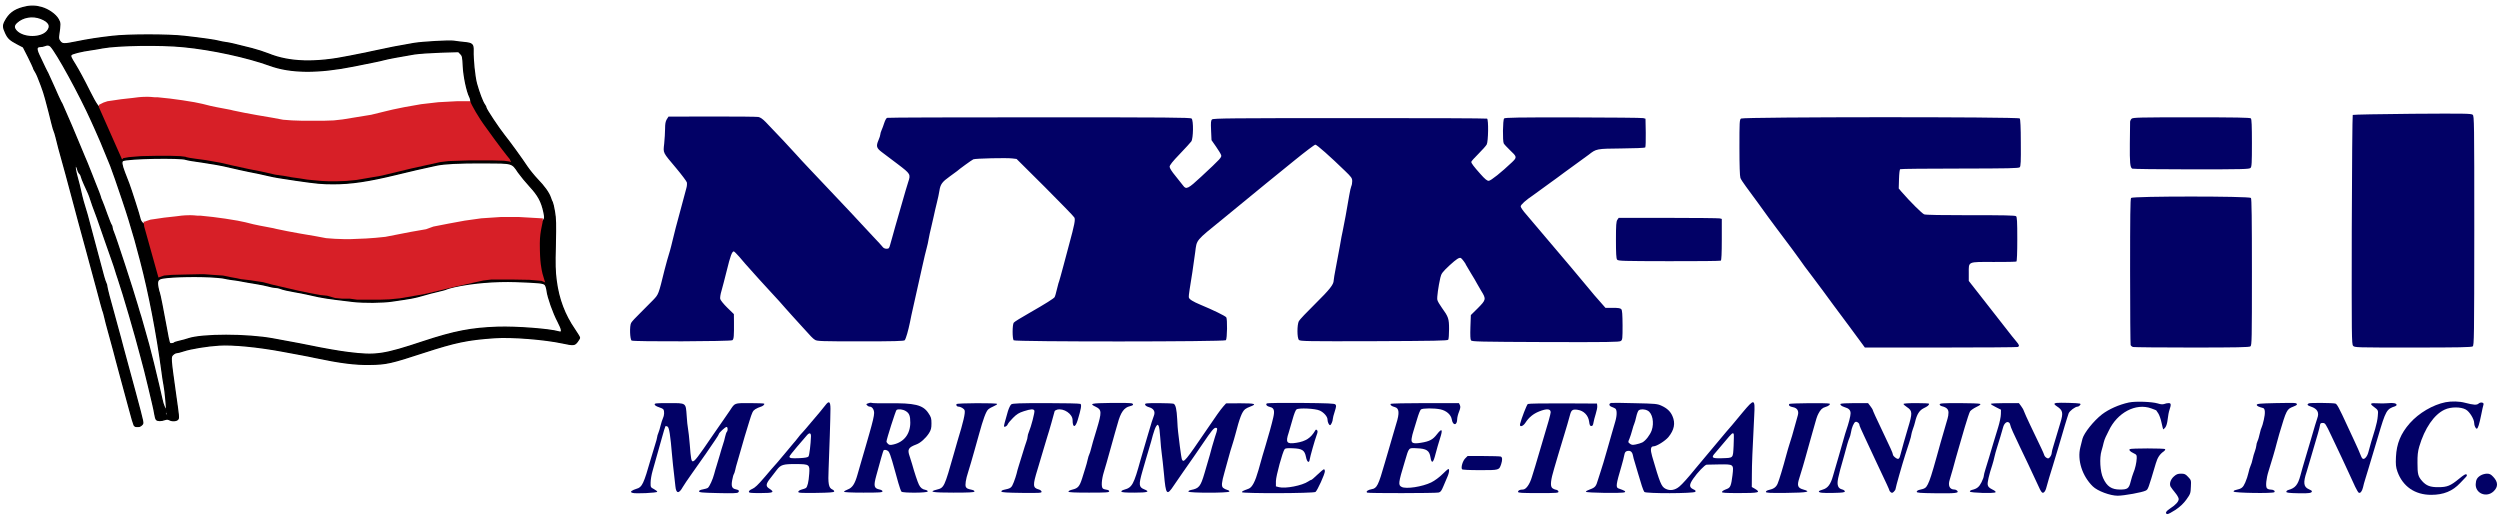 <svg width="3779" height="782" viewBox="0 0 3779 782" fill="none" xmlns="http://www.w3.org/2000/svg">
<g filter="url(#filter0_d_1_4)">
<g filter="url(#filter1_d_1_4)">
<mask id="path-1-outside-1_1_4" maskUnits="userSpaceOnUse" x="4.497" y="-0.081" width="873" height="638" fill="black">
<rect fill="white" x="4.497" y="-0.081" width="873" height="638"/>
<path d="M34.667 3.533C21.2 7.133 13.467 13.133 7.6 24.6C4.533 30.333 4.8 33.8 8.533 41.667C12.267 49.8 15.067 52.333 26.4 58.333L35.333 63L43.067 78.2C47.2 86.6 50.667 93.933 50.667 94.6C50.667 95.267 51.733 97.4 52.933 99.267C54.267 101.267 56 104.733 56.933 107C57.733 109.133 60.267 115.533 62.4 121C64.533 126.467 67.6 135.8 69.067 141.667C70.667 147.533 72.933 155.933 74 160.333C75.2 164.733 77.2 172.867 78.533 178.467C79.867 184.067 81.467 189.4 82 190.333C82.533 191.133 83.733 195.267 84.8 199.4C85.733 203.667 87.733 211.133 89.067 216.333C96.133 241.533 102.4 264.467 113.333 305.667C114.667 310.733 117.333 320.733 119.2 327.667C121.067 334.6 123.867 344.467 125.2 349.667C126.533 354.733 129.067 363.8 130.667 369.667C132.267 375.533 134.4 383.267 135.333 387C137.333 394.6 142.667 414.467 146.533 428.333C147.867 433.4 150.667 443.667 152.533 450.867C154.533 458.2 156.4 464.6 156.8 465.133C157.067 465.667 157.867 468.733 158.533 471.933C159.2 475.133 161.6 484.6 164 493C171.867 521.667 173.333 527 175.867 537C177.333 542.467 180.267 553.933 182.667 562.333C187.333 579.133 187.867 581.267 196 611.533C198.933 622.867 202 633.133 202.8 634.6C204.533 637.8 210.933 637.667 214 634.333C216.933 631.133 217.733 635.533 204.267 585C202.8 579.533 198.4 563.533 194.667 549.667C190.8 535.667 186.933 521.267 186 517.667C185.067 513.933 183.333 507.4 182.133 503C180.933 498.6 178.667 490.467 177.2 485C175.733 479.533 173.733 471.933 172.667 468.333C166.4 446.467 161.333 426.733 161.333 424.6C161.333 423.4 160.8 421.267 160 419.933C159.333 418.733 157.733 414.067 156.533 409.667C150.267 385.8 143.733 361.533 140.667 350.333C138.667 343.4 136.267 334.333 135.333 330.333C134.4 326.333 132.667 319.933 131.6 316.333C126.667 300.733 123.867 290.467 122 281.667C120.933 276.467 118.8 267.8 117.2 262.333C113.6 249.267 112.667 242.333 114.533 242.333C115.2 242.333 116.533 244.6 117.333 247.533C118 250.333 119.467 253.4 120.533 254.2C121.6 255.133 122.8 257.4 123.2 259.4C123.733 261.4 125.467 265.933 127.2 269.667C134.133 284.6 135.2 287.267 136.8 292.333C138.533 297.933 141.333 305.933 147.333 321.667C149.2 326.733 154 340.6 158 352.333C162.133 364.067 167.2 378.733 169.467 385C171.733 391.267 174.133 398.467 174.8 401C175.6 403.533 177.2 409 178.667 413C186.667 436.467 204.4 497.267 213.333 531.667C214.933 537.933 217.333 547.133 218.8 552.333C220.133 557.4 222.8 568.2 224.667 576.333C226.533 584.333 229.2 595.8 230.667 601.667C232.133 607.533 233.6 615 234.133 618.333C234.667 621.667 235.6 625.133 236.4 626.067C238 628.067 243.6 628.2 249.067 626.2C252.133 625.133 253.867 625.267 256.267 626.467C260.133 628.6 266.933 628.2 268.8 625.667C270.267 623.667 270.133 622.067 265.333 588.333C257.333 530.867 257.333 531.667 261.6 527.667C263.2 526.2 265.6 525 266.933 525C268.267 525 273.067 523.8 277.333 522.333C288 518.733 313.333 514.6 331.067 513.533C352 512.2 390.267 515.933 427.333 522.867C436.933 524.6 449.733 527 456 528.2C462.267 529.4 471.6 531.133 476.667 532.333C513.867 540.2 536.8 543.133 558.8 542.733C584 542.467 590.4 541 641.333 524.333C688.533 509 706.933 505.133 748 502.333C773.467 500.6 822.667 504.467 850.267 510.333C867.067 513.933 868.4 513.8 872.533 508.467C874.4 505.933 876 503.267 876 502.467C876 501.667 872.533 496.067 868.4 489.933C853.333 468.067 844.267 444.2 840.667 416.333C838.8 401.8 838.533 393 839.333 361.667C840 330.067 839.867 322.333 838 311.667C836.8 304.733 835.333 298.467 834.8 297.667C834.133 297 832.933 293.933 832 291C829.6 283.8 822.8 274.067 812 263C807.067 257.8 800.267 249.4 796.8 244.333C789.067 232.6 770.667 207.133 762.4 196.867C753.733 186.067 734.667 157.267 734.667 155.133C734.667 154.2 733.6 151.933 732.267 150.2C729.333 146.333 723.867 131.8 720.133 118.333C717.333 107.8 714.667 81.8 715.067 68.6C715.333 58.867 713.867 57.533 701.6 56.333C696.667 55.8 689.333 55 685.333 54.333C678.533 53.4 638 55.667 625.467 57.8C604.667 61.267 585.467 65 561.333 70.333C555.067 71.8 547.867 73.267 545.333 73.667C542.8 74.067 535.333 75.667 528.667 77C477.067 87.667 437.467 86.6 405.6 73.533C399.2 71 388 67.4 380.667 65.533C352.8 58.467 347.2 57.133 340.667 56.333C337.067 55.8 332.267 54.867 330 54.2C325.467 52.867 304.8 49.933 278.667 47C254.533 44.2 193.733 44.2 170 47C148.933 49.4 133.067 51.8 114.933 55.533C96.667 59.267 94.133 59.133 90.667 54.733C88.4 51.8 88 49.933 88.533 45.667C91.067 28.067 91.067 26.733 88 21.267C83.867 13.933 73.067 6.333 62.667 3.4C52.133 0.467 45.867 0.467 34.667 3.533ZM61.467 19.667C74.533 24.6 78 31.533 71.333 39.4C62.267 50.067 36 50.067 25.2 39.4C20.4 34.467 20.267 30.467 25.067 26.067C34.267 17.4 48.933 14.867 61.467 19.667ZM76.667 61.8C85.467 70.733 120.8 135.133 138.667 175C140.267 178.6 142.933 184.6 144.667 188.333C149.733 199.533 154.933 211.667 161.6 228.333C163.067 231.933 165.067 236.733 166 239C166.933 241.133 168.8 245.933 170 249.667C171.333 253.267 173.467 259.267 174.8 263C179.2 275.4 191.6 312.2 195.2 324.333C203.467 351.4 205.067 357.4 212.667 386.333C225.467 435 237.333 496.867 244.667 551.667C245.867 560.867 247.333 570.733 248 573.667C249.467 579.8 252.4 610.467 251.6 611.267C250.133 612.6 246.4 604.067 244.667 595.4C243.6 590.067 241.467 580.867 240 575C238.667 569.133 234.933 554.067 232 541.667C228.933 529.133 225.6 516.333 224.667 513C223.6 509.667 220.933 500.067 218.667 491.667C216.4 483.267 213.733 473.933 212.8 471C211.733 468.067 209.333 459.933 207.333 453C200.8 430.2 174.4 349.533 171.333 342.733C170.267 340.467 169.333 337.4 169.333 336.067C169.333 334.733 168.8 333 168.133 332.2C167.333 331.533 164.4 324.067 161.333 315.667C158.4 307.267 155.067 298.467 154 296.067C152.933 293.8 152 291.533 152 290.867C152 289.933 146.267 274.733 144 269.667C143.333 268.2 140.667 261.533 138.133 254.733C135.467 248.067 132.533 240.6 131.467 238.067C130.4 235.667 128.667 231.533 127.6 229C126.4 226.467 123.467 219.267 120.933 213C114 196.067 100.267 163.8 97.333 157.667C96 154.733 94.533 151.4 94.133 150.333C93.733 149.267 92.8 147.4 92 146.333C91.333 145.267 89.467 141.267 87.867 137.667C86.267 133.933 83.2 127.133 81.067 122.333C78.933 117.533 75.867 111 74.4 107.667C73.067 104.333 71.2 100.733 70.533 99.667C69.867 98.6 68.667 96.2 67.867 94.333C67.067 92.467 63.867 85.667 60.667 79.133C54.133 66.067 54.267 62.467 61.067 62.2C63.067 62.2 65.867 61.667 67.333 61C71.467 59.267 74.267 59.533 76.667 61.8ZM277.333 62.467C320.133 66.6 373.467 78.2 408.133 90.733C439.467 102.2 481.333 102.467 534.933 91.667C545.467 89.533 558.8 86.867 564.667 85.667C570.533 84.6 577.733 82.867 580.667 82.067C586 80.6 603.733 77.267 626 73.533C632.667 72.467 650.4 71.267 665.6 70.733L693.067 69.933L696.4 73.267C699.333 76.2 699.733 77.8 700.4 91.8C701.067 107.133 706 130.6 710.267 138.733C711.333 140.867 712 144.067 711.733 145.933L711.333 149.267L689.333 149.667C661.067 150.2 645.067 152.067 613.333 158.333C610 159 604.667 159.933 601.333 160.333C598 160.867 591.467 162.333 586.667 163.667C581.867 165 576.267 166.467 574 166.867C571.867 167.4 567.333 168.333 564 169.133C554 171.4 528 175.933 518 177.133C492.267 180.333 438.8 179.8 420.933 176.2C419.333 175.933 412.267 174.733 405.333 173.533C382.933 169.933 371.467 167.8 366 166.467C357.2 164.333 337.333 160.067 327.333 158.333C322.267 157.4 314.667 155.8 310.667 154.733C296.8 151 287.067 149.4 258 145.667C237.333 143.133 219.333 142.333 206.667 143.533C177.467 146.2 160.133 148.867 154.8 151.667L149.467 154.333L146.267 149.933C144.533 147.667 139.6 138.867 135.467 130.467C126.133 111.667 118.667 98.067 113.467 89.533C106.667 78.733 106 77 107.467 74.733C108.8 72.733 122.667 69.267 138 67.133C141.733 66.6 149.467 65.4 155.333 64.2C177.867 60.067 242.4 59 277.333 62.467ZM281.333 232.867C283.2 233.667 294.267 235.4 306 237C317.733 238.6 335.733 241.8 346 244.333C356.267 246.733 369.733 249.8 376 251C388.267 253.4 393.067 254.333 407.333 257.667C416.667 259.8 421.2 260.467 446 264.2C479.2 269 485.867 269.667 504 269.667C530.8 269.667 556.8 265.8 598 255.8C622.4 249.8 637.733 246.333 659.333 241.667C672.133 239 692.667 237.933 732.4 238.067C775.6 238.2 773.867 237.8 783.6 252.333C787.2 257.4 795.067 267 801.2 273.667C813.6 287 818.8 296.6 822.133 312.067C823.867 320.467 823.867 321.667 821.867 324.733C819.867 327.8 819.333 327.933 812.933 326.867C802.267 325 735.6 325.4 724 327.267C718.533 328.2 709.467 329.533 704 330.333C682.8 333.267 674.533 334.733 673.867 335.8C673.467 336.467 671.067 337 668.533 337C665.867 337 662.667 337.667 661.2 338.333C659.867 339.133 652.533 340.867 645.067 342.333C637.467 343.8 628.933 345.533 626 346.2C590.133 354.333 563.6 357.667 528.933 358.2C503.867 358.6 462 354.067 440 348.733C433.733 347.267 421.467 344.6 412.667 342.867C403.867 341.267 390.667 338.2 383.333 336.333C376 334.333 363.067 331.667 354.667 330.333C346.267 328.867 331.6 326.6 322 325C307.067 322.6 301.2 322.2 278.667 322.867C260.933 323.4 250.267 324.333 245.333 325.667C241.333 326.867 234.667 328.333 230.667 329C226.667 329.667 222 330.6 220.533 331C216.933 332.067 212.4 327.667 211.333 321.8C210.4 317.133 198.533 280.067 194.667 269.667C193.2 265.933 190.267 258.333 188 252.467C183.733 241.133 183.067 236.467 185.6 234.733C191.467 231.133 272.667 229.533 281.333 232.867ZM327.333 411C333.2 411.4 338.933 412.2 340 412.6C341.067 413 345.867 413.8 350.667 414.467C355.467 415 362.4 416.067 366 416.867C369.733 417.667 378.667 419.133 386 420.333C393.333 421.533 402.267 423.267 405.867 424.333C409.467 425.4 414.133 426.333 416.133 426.333C418.267 426.333 421.2 426.867 422.933 427.533C427.6 429.4 435.733 431.267 446 433C451.2 433.8 458.933 435.4 463.333 436.333C467.733 437.267 475.867 439.133 481.467 440.333C487.067 441.533 499.067 443.4 508.133 444.467C517.2 445.533 528.533 447 533.333 447.533C548.933 449.4 578.267 449.267 593.067 447C622.533 442.733 626.267 442.067 638.667 438.467C645.6 436.333 656.133 433.667 662 432.333C667.867 431 673.867 429.4 675.2 428.6C676.667 427.933 681.733 426.467 686.533 425.4C713.467 419.4 748.4 416.467 780 417.533C815.867 418.867 821.6 419.4 824.133 422.333C825.333 423.667 826.667 427.933 827.067 431.667C828.267 441.533 836.667 465.267 843.733 478.467C850.133 490.733 850.533 495.4 844.933 493.8C831.2 489.667 780.533 485.8 752.267 486.733C712.4 488.067 686.933 493 640 508.467C579.867 528.467 568.267 530.2 526.667 525C513.867 523.533 486.133 518.6 469.733 515.133C461.6 513.4 449.067 511 412.667 504.333C373.467 497.133 305.6 497.133 284.667 504.2C281.733 505.267 275.867 506.867 271.6 507.8C267.333 508.733 263.6 509.933 263.2 510.6C262.8 511.133 261.067 511.667 259.333 511.667C255.6 511.667 256 513 251.333 487.667C246.8 462.2 241.333 435.4 240.667 434.2C240.267 433.667 239.333 430.2 238.667 426.467C236.8 416.733 238.4 413.667 245.6 412.333C260.533 409.667 303.2 409 327.333 411ZM253.333 617.8C253.333 619.667 252.8 620.867 252 620.333C251.333 619.933 250.667 618.333 250.667 616.867C250.667 615.533 251.333 614.333 252 614.333C252.8 614.333 253.333 615.933 253.333 617.8Z"/>
</mask>
<path d="M34.667 3.533C21.2 7.133 13.467 13.133 7.6 24.6C4.533 30.333 4.8 33.8 8.533 41.667C12.267 49.8 15.067 52.333 26.4 58.333L35.333 63L43.067 78.2C47.2 86.6 50.667 93.933 50.667 94.6C50.667 95.267 51.733 97.4 52.933 99.267C54.267 101.267 56 104.733 56.933 107C57.733 109.133 60.267 115.533 62.4 121C64.533 126.467 67.6 135.8 69.067 141.667C70.667 147.533 72.933 155.933 74 160.333C75.2 164.733 77.2 172.867 78.533 178.467C79.867 184.067 81.467 189.4 82 190.333C82.533 191.133 83.733 195.267 84.8 199.4C85.733 203.667 87.733 211.133 89.067 216.333C96.133 241.533 102.4 264.467 113.333 305.667C114.667 310.733 117.333 320.733 119.2 327.667C121.067 334.6 123.867 344.467 125.2 349.667C126.533 354.733 129.067 363.8 130.667 369.667C132.267 375.533 134.4 383.267 135.333 387C137.333 394.6 142.667 414.467 146.533 428.333C147.867 433.4 150.667 443.667 152.533 450.867C154.533 458.2 156.4 464.6 156.8 465.133C157.067 465.667 157.867 468.733 158.533 471.933C159.2 475.133 161.6 484.6 164 493C171.867 521.667 173.333 527 175.867 537C177.333 542.467 180.267 553.933 182.667 562.333C187.333 579.133 187.867 581.267 196 611.533C198.933 622.867 202 633.133 202.8 634.6C204.533 637.8 210.933 637.667 214 634.333C216.933 631.133 217.733 635.533 204.267 585C202.8 579.533 198.4 563.533 194.667 549.667C190.8 535.667 186.933 521.267 186 517.667C185.067 513.933 183.333 507.4 182.133 503C180.933 498.6 178.667 490.467 177.2 485C175.733 479.533 173.733 471.933 172.667 468.333C166.4 446.467 161.333 426.733 161.333 424.6C161.333 423.4 160.8 421.267 160 419.933C159.333 418.733 157.733 414.067 156.533 409.667C150.267 385.8 143.733 361.533 140.667 350.333C138.667 343.4 136.267 334.333 135.333 330.333C134.4 326.333 132.667 319.933 131.6 316.333C126.667 300.733 123.867 290.467 122 281.667C120.933 276.467 118.8 267.8 117.2 262.333C113.6 249.267 112.667 242.333 114.533 242.333C115.2 242.333 116.533 244.6 117.333 247.533C118 250.333 119.467 253.4 120.533 254.2C121.6 255.133 122.8 257.4 123.2 259.4C123.733 261.4 125.467 265.933 127.2 269.667C134.133 284.6 135.2 287.267 136.8 292.333C138.533 297.933 141.333 305.933 147.333 321.667C149.2 326.733 154 340.6 158 352.333C162.133 364.067 167.2 378.733 169.467 385C171.733 391.267 174.133 398.467 174.8 401C175.6 403.533 177.2 409 178.667 413C186.667 436.467 204.4 497.267 213.333 531.667C214.933 537.933 217.333 547.133 218.8 552.333C220.133 557.4 222.8 568.2 224.667 576.333C226.533 584.333 229.2 595.8 230.667 601.667C232.133 607.533 233.6 615 234.133 618.333C234.667 621.667 235.6 625.133 236.4 626.067C238 628.067 243.6 628.2 249.067 626.2C252.133 625.133 253.867 625.267 256.267 626.467C260.133 628.6 266.933 628.2 268.8 625.667C270.267 623.667 270.133 622.067 265.333 588.333C257.333 530.867 257.333 531.667 261.6 527.667C263.2 526.2 265.6 525 266.933 525C268.267 525 273.067 523.8 277.333 522.333C288 518.733 313.333 514.6 331.067 513.533C352 512.2 390.267 515.933 427.333 522.867C436.933 524.6 449.733 527 456 528.2C462.267 529.4 471.6 531.133 476.667 532.333C513.867 540.2 536.8 543.133 558.8 542.733C584 542.467 590.4 541 641.333 524.333C688.533 509 706.933 505.133 748 502.333C773.467 500.6 822.667 504.467 850.267 510.333C867.067 513.933 868.4 513.8 872.533 508.467C874.4 505.933 876 503.267 876 502.467C876 501.667 872.533 496.067 868.4 489.933C853.333 468.067 844.267 444.2 840.667 416.333C838.8 401.8 838.533 393 839.333 361.667C840 330.067 839.867 322.333 838 311.667C836.8 304.733 835.333 298.467 834.8 297.667C834.133 297 832.933 293.933 832 291C829.6 283.8 822.8 274.067 812 263C807.067 257.8 800.267 249.4 796.8 244.333C789.067 232.6 770.667 207.133 762.4 196.867C753.733 186.067 734.667 157.267 734.667 155.133C734.667 154.2 733.6 151.933 732.267 150.2C729.333 146.333 723.867 131.8 720.133 118.333C717.333 107.8 714.667 81.8 715.067 68.6C715.333 58.867 713.867 57.533 701.6 56.333C696.667 55.8 689.333 55 685.333 54.333C678.533 53.4 638 55.667 625.467 57.8C604.667 61.267 585.467 65 561.333 70.333C555.067 71.8 547.867 73.267 545.333 73.667C542.8 74.067 535.333 75.667 528.667 77C477.067 87.667 437.467 86.6 405.6 73.533C399.2 71 388 67.4 380.667 65.533C352.8 58.467 347.2 57.133 340.667 56.333C337.067 55.8 332.267 54.867 330 54.2C325.467 52.867 304.8 49.933 278.667 47C254.533 44.2 193.733 44.2 170 47C148.933 49.4 133.067 51.8 114.933 55.533C96.667 59.267 94.133 59.133 90.667 54.733C88.4 51.8 88 49.933 88.533 45.667C91.067 28.067 91.067 26.733 88 21.267C83.867 13.933 73.067 6.333 62.667 3.4C52.133 0.467 45.867 0.467 34.667 3.533ZM61.467 19.667C74.533 24.6 78 31.533 71.333 39.4C62.267 50.067 36 50.067 25.2 39.4C20.4 34.467 20.267 30.467 25.067 26.067C34.267 17.4 48.933 14.867 61.467 19.667ZM76.667 61.8C85.467 70.733 120.8 135.133 138.667 175C140.267 178.6 142.933 184.6 144.667 188.333C149.733 199.533 154.933 211.667 161.6 228.333C163.067 231.933 165.067 236.733 166 239C166.933 241.133 168.8 245.933 170 249.667C171.333 253.267 173.467 259.267 174.8 263C179.2 275.4 191.6 312.2 195.2 324.333C203.467 351.4 205.067 357.4 212.667 386.333C225.467 435 237.333 496.867 244.667 551.667C245.867 560.867 247.333 570.733 248 573.667C249.467 579.8 252.4 610.467 251.6 611.267C250.133 612.6 246.4 604.067 244.667 595.4C243.6 590.067 241.467 580.867 240 575C238.667 569.133 234.933 554.067 232 541.667C228.933 529.133 225.6 516.333 224.667 513C223.6 509.667 220.933 500.067 218.667 491.667C216.4 483.267 213.733 473.933 212.8 471C211.733 468.067 209.333 459.933 207.333 453C200.8 430.2 174.4 349.533 171.333 342.733C170.267 340.467 169.333 337.4 169.333 336.067C169.333 334.733 168.8 333 168.133 332.2C167.333 331.533 164.4 324.067 161.333 315.667C158.4 307.267 155.067 298.467 154 296.067C152.933 293.8 152 291.533 152 290.867C152 289.933 146.267 274.733 144 269.667C143.333 268.2 140.667 261.533 138.133 254.733C135.467 248.067 132.533 240.6 131.467 238.067C130.4 235.667 128.667 231.533 127.6 229C126.4 226.467 123.467 219.267 120.933 213C114 196.067 100.267 163.8 97.333 157.667C96 154.733 94.533 151.4 94.133 150.333C93.733 149.267 92.8 147.4 92 146.333C91.333 145.267 89.467 141.267 87.867 137.667C86.267 133.933 83.2 127.133 81.067 122.333C78.933 117.533 75.867 111 74.4 107.667C73.067 104.333 71.2 100.733 70.533 99.667C69.867 98.6 68.667 96.2 67.867 94.333C67.067 92.467 63.867 85.667 60.667 79.133C54.133 66.067 54.267 62.467 61.067 62.2C63.067 62.2 65.867 61.667 67.333 61C71.467 59.267 74.267 59.533 76.667 61.8ZM277.333 62.467C320.133 66.6 373.467 78.2 408.133 90.733C439.467 102.2 481.333 102.467 534.933 91.667C545.467 89.533 558.8 86.867 564.667 85.667C570.533 84.6 577.733 82.867 580.667 82.067C586 80.6 603.733 77.267 626 73.533C632.667 72.467 650.4 71.267 665.6 70.733L693.067 69.933L696.4 73.267C699.333 76.2 699.733 77.8 700.4 91.8C701.067 107.133 706 130.6 710.267 138.733C711.333 140.867 712 144.067 711.733 145.933L711.333 149.267L689.333 149.667C661.067 150.2 645.067 152.067 613.333 158.333C610 159 604.667 159.933 601.333 160.333C598 160.867 591.467 162.333 586.667 163.667C581.867 165 576.267 166.467 574 166.867C571.867 167.4 567.333 168.333 564 169.133C554 171.4 528 175.933 518 177.133C492.267 180.333 438.8 179.8 420.933 176.2C419.333 175.933 412.267 174.733 405.333 173.533C382.933 169.933 371.467 167.8 366 166.467C357.2 164.333 337.333 160.067 327.333 158.333C322.267 157.4 314.667 155.8 310.667 154.733C296.8 151 287.067 149.4 258 145.667C237.333 143.133 219.333 142.333 206.667 143.533C177.467 146.2 160.133 148.867 154.8 151.667L149.467 154.333L146.267 149.933C144.533 147.667 139.6 138.867 135.467 130.467C126.133 111.667 118.667 98.067 113.467 89.533C106.667 78.733 106 77 107.467 74.733C108.8 72.733 122.667 69.267 138 67.133C141.733 66.6 149.467 65.4 155.333 64.2C177.867 60.067 242.4 59 277.333 62.467ZM281.333 232.867C283.2 233.667 294.267 235.4 306 237C317.733 238.6 335.733 241.8 346 244.333C356.267 246.733 369.733 249.8 376 251C388.267 253.4 393.067 254.333 407.333 257.667C416.667 259.8 421.2 260.467 446 264.2C479.2 269 485.867 269.667 504 269.667C530.8 269.667 556.8 265.8 598 255.8C622.4 249.8 637.733 246.333 659.333 241.667C672.133 239 692.667 237.933 732.4 238.067C775.6 238.2 773.867 237.8 783.6 252.333C787.2 257.4 795.067 267 801.2 273.667C813.6 287 818.8 296.6 822.133 312.067C823.867 320.467 823.867 321.667 821.867 324.733C819.867 327.8 819.333 327.933 812.933 326.867C802.267 325 735.6 325.4 724 327.267C718.533 328.2 709.467 329.533 704 330.333C682.8 333.267 674.533 334.733 673.867 335.8C673.467 336.467 671.067 337 668.533 337C665.867 337 662.667 337.667 661.2 338.333C659.867 339.133 652.533 340.867 645.067 342.333C637.467 343.8 628.933 345.533 626 346.2C590.133 354.333 563.6 357.667 528.933 358.2C503.867 358.6 462 354.067 440 348.733C433.733 347.267 421.467 344.6 412.667 342.867C403.867 341.267 390.667 338.2 383.333 336.333C376 334.333 363.067 331.667 354.667 330.333C346.267 328.867 331.6 326.6 322 325C307.067 322.6 301.2 322.2 278.667 322.867C260.933 323.4 250.267 324.333 245.333 325.667C241.333 326.867 234.667 328.333 230.667 329C226.667 329.667 222 330.6 220.533 331C216.933 332.067 212.4 327.667 211.333 321.8C210.4 317.133 198.533 280.067 194.667 269.667C193.2 265.933 190.267 258.333 188 252.467C183.733 241.133 183.067 236.467 185.6 234.733C191.467 231.133 272.667 229.533 281.333 232.867ZM327.333 411C333.2 411.4 338.933 412.2 340 412.6C341.067 413 345.867 413.8 350.667 414.467C355.467 415 362.4 416.067 366 416.867C369.733 417.667 378.667 419.133 386 420.333C393.333 421.533 402.267 423.267 405.867 424.333C409.467 425.4 414.133 426.333 416.133 426.333C418.267 426.333 421.2 426.867 422.933 427.533C427.6 429.4 435.733 431.267 446 433C451.2 433.8 458.933 435.4 463.333 436.333C467.733 437.267 475.867 439.133 481.467 440.333C487.067 441.533 499.067 443.4 508.133 444.467C517.2 445.533 528.533 447 533.333 447.533C548.933 449.4 578.267 449.267 593.067 447C622.533 442.733 626.267 442.067 638.667 438.467C645.6 436.333 656.133 433.667 662 432.333C667.867 431 673.867 429.4 675.2 428.6C676.667 427.933 681.733 426.467 686.533 425.4C713.467 419.4 748.4 416.467 780 417.533C815.867 418.867 821.6 419.4 824.133 422.333C825.333 423.667 826.667 427.933 827.067 431.667C828.267 441.533 836.667 465.267 843.733 478.467C850.133 490.733 850.533 495.4 844.933 493.8C831.2 489.667 780.533 485.8 752.267 486.733C712.4 488.067 686.933 493 640 508.467C579.867 528.467 568.267 530.2 526.667 525C513.867 523.533 486.133 518.6 469.733 515.133C461.6 513.4 449.067 511 412.667 504.333C373.467 497.133 305.6 497.133 284.667 504.2C281.733 505.267 275.867 506.867 271.6 507.8C267.333 508.733 263.6 509.933 263.2 510.6C262.8 511.133 261.067 511.667 259.333 511.667C255.6 511.667 256 513 251.333 487.667C246.8 462.2 241.333 435.4 240.667 434.2C240.267 433.667 239.333 430.2 238.667 426.467C236.8 416.733 238.4 413.667 245.6 412.333C260.533 409.667 303.2 409 327.333 411ZM253.333 617.8C253.333 619.667 252.8 620.867 252 620.333C251.333 619.933 250.667 618.333 250.667 616.867C250.667 615.533 251.333 614.333 252 614.333C252.8 614.333 253.333 615.933 253.333 617.8Z" fill="black"/>
<path d="M34.667 3.533C21.2 7.133 13.467 13.133 7.6 24.6C4.533 30.333 4.8 33.8 8.533 41.667C12.267 49.8 15.067 52.333 26.4 58.333L35.333 63L43.067 78.2C47.2 86.6 50.667 93.933 50.667 94.6C50.667 95.267 51.733 97.4 52.933 99.267C54.267 101.267 56 104.733 56.933 107C57.733 109.133 60.267 115.533 62.4 121C64.533 126.467 67.6 135.8 69.067 141.667C70.667 147.533 72.933 155.933 74 160.333C75.2 164.733 77.2 172.867 78.533 178.467C79.867 184.067 81.467 189.4 82 190.333C82.533 191.133 83.733 195.267 84.8 199.4C85.733 203.667 87.733 211.133 89.067 216.333C96.133 241.533 102.4 264.467 113.333 305.667C114.667 310.733 117.333 320.733 119.2 327.667C121.067 334.6 123.867 344.467 125.2 349.667C126.533 354.733 129.067 363.8 130.667 369.667C132.267 375.533 134.4 383.267 135.333 387C137.333 394.6 142.667 414.467 146.533 428.333C147.867 433.4 150.667 443.667 152.533 450.867C154.533 458.2 156.4 464.6 156.8 465.133C157.067 465.667 157.867 468.733 158.533 471.933C159.2 475.133 161.6 484.6 164 493C171.867 521.667 173.333 527 175.867 537C177.333 542.467 180.267 553.933 182.667 562.333C187.333 579.133 187.867 581.267 196 611.533C198.933 622.867 202 633.133 202.8 634.6C204.533 637.8 210.933 637.667 214 634.333C216.933 631.133 217.733 635.533 204.267 585C202.8 579.533 198.4 563.533 194.667 549.667C190.8 535.667 186.933 521.267 186 517.667C185.067 513.933 183.333 507.4 182.133 503C180.933 498.6 178.667 490.467 177.2 485C175.733 479.533 173.733 471.933 172.667 468.333C166.4 446.467 161.333 426.733 161.333 424.6C161.333 423.4 160.8 421.267 160 419.933C159.333 418.733 157.733 414.067 156.533 409.667C150.267 385.8 143.733 361.533 140.667 350.333C138.667 343.4 136.267 334.333 135.333 330.333C134.4 326.333 132.667 319.933 131.6 316.333C126.667 300.733 123.867 290.467 122 281.667C120.933 276.467 118.8 267.8 117.2 262.333C113.6 249.267 112.667 242.333 114.533 242.333C115.2 242.333 116.533 244.6 117.333 247.533C118 250.333 119.467 253.4 120.533 254.2C121.6 255.133 122.8 257.4 123.2 259.4C123.733 261.4 125.467 265.933 127.2 269.667C134.133 284.6 135.2 287.267 136.8 292.333C138.533 297.933 141.333 305.933 147.333 321.667C149.2 326.733 154 340.6 158 352.333C162.133 364.067 167.2 378.733 169.467 385C171.733 391.267 174.133 398.467 174.8 401C175.6 403.533 177.2 409 178.667 413C186.667 436.467 204.4 497.267 213.333 531.667C214.933 537.933 217.333 547.133 218.8 552.333C220.133 557.4 222.8 568.2 224.667 576.333C226.533 584.333 229.2 595.8 230.667 601.667C232.133 607.533 233.6 615 234.133 618.333C234.667 621.667 235.6 625.133 236.4 626.067C238 628.067 243.6 628.2 249.067 626.2C252.133 625.133 253.867 625.267 256.267 626.467C260.133 628.6 266.933 628.2 268.8 625.667C270.267 623.667 270.133 622.067 265.333 588.333C257.333 530.867 257.333 531.667 261.6 527.667C263.2 526.2 265.6 525 266.933 525C268.267 525 273.067 523.8 277.333 522.333C288 518.733 313.333 514.6 331.067 513.533C352 512.2 390.267 515.933 427.333 522.867C436.933 524.6 449.733 527 456 528.2C462.267 529.4 471.6 531.133 476.667 532.333C513.867 540.2 536.8 543.133 558.8 542.733C584 542.467 590.4 541 641.333 524.333C688.533 509 706.933 505.133 748 502.333C773.467 500.6 822.667 504.467 850.267 510.333C867.067 513.933 868.4 513.8 872.533 508.467C874.4 505.933 876 503.267 876 502.467C876 501.667 872.533 496.067 868.4 489.933C853.333 468.067 844.267 444.2 840.667 416.333C838.8 401.8 838.533 393 839.333 361.667C840 330.067 839.867 322.333 838 311.667C836.8 304.733 835.333 298.467 834.8 297.667C834.133 297 832.933 293.933 832 291C829.6 283.8 822.8 274.067 812 263C807.067 257.8 800.267 249.4 796.8 244.333C789.067 232.6 770.667 207.133 762.4 196.867C753.733 186.067 734.667 157.267 734.667 155.133C734.667 154.2 733.6 151.933 732.267 150.2C729.333 146.333 723.867 131.8 720.133 118.333C717.333 107.8 714.667 81.8 715.067 68.6C715.333 58.867 713.867 57.533 701.6 56.333C696.667 55.8 689.333 55 685.333 54.333C678.533 53.4 638 55.667 625.467 57.8C604.667 61.267 585.467 65 561.333 70.333C555.067 71.8 547.867 73.267 545.333 73.667C542.8 74.067 535.333 75.667 528.667 77C477.067 87.667 437.467 86.6 405.6 73.533C399.2 71 388 67.4 380.667 65.533C352.8 58.467 347.2 57.133 340.667 56.333C337.067 55.8 332.267 54.867 330 54.2C325.467 52.867 304.8 49.933 278.667 47C254.533 44.2 193.733 44.2 170 47C148.933 49.4 133.067 51.8 114.933 55.533C96.667 59.267 94.133 59.133 90.667 54.733C88.4 51.8 88 49.933 88.533 45.667C91.067 28.067 91.067 26.733 88 21.267C83.867 13.933 73.067 6.333 62.667 3.4C52.133 0.467 45.867 0.467 34.667 3.533ZM61.467 19.667C74.533 24.6 78 31.533 71.333 39.4C62.267 50.067 36 50.067 25.2 39.4C20.4 34.467 20.267 30.467 25.067 26.067C34.267 17.4 48.933 14.867 61.467 19.667ZM76.667 61.8C85.467 70.733 120.8 135.133 138.667 175C140.267 178.6 142.933 184.6 144.667 188.333C149.733 199.533 154.933 211.667 161.6 228.333C163.067 231.933 165.067 236.733 166 239C166.933 241.133 168.8 245.933 170 249.667C171.333 253.267 173.467 259.267 174.8 263C179.2 275.4 191.6 312.2 195.2 324.333C203.467 351.4 205.067 357.4 212.667 386.333C225.467 435 237.333 496.867 244.667 551.667C245.867 560.867 247.333 570.733 248 573.667C249.467 579.8 252.4 610.467 251.6 611.267C250.133 612.6 246.4 604.067 244.667 595.4C243.6 590.067 241.467 580.867 240 575C238.667 569.133 234.933 554.067 232 541.667C228.933 529.133 225.6 516.333 224.667 513C223.6 509.667 220.933 500.067 218.667 491.667C216.4 483.267 213.733 473.933 212.8 471C211.733 468.067 209.333 459.933 207.333 453C200.8 430.2 174.4 349.533 171.333 342.733C170.267 340.467 169.333 337.4 169.333 336.067C169.333 334.733 168.8 333 168.133 332.2C167.333 331.533 164.4 324.067 161.333 315.667C158.4 307.267 155.067 298.467 154 296.067C152.933 293.8 152 291.533 152 290.867C152 289.933 146.267 274.733 144 269.667C143.333 268.2 140.667 261.533 138.133 254.733C135.467 248.067 132.533 240.6 131.467 238.067C130.4 235.667 128.667 231.533 127.6 229C126.4 226.467 123.467 219.267 120.933 213C114 196.067 100.267 163.8 97.333 157.667C96 154.733 94.533 151.4 94.133 150.333C93.733 149.267 92.8 147.4 92 146.333C91.333 145.267 89.467 141.267 87.867 137.667C86.267 133.933 83.2 127.133 81.067 122.333C78.933 117.533 75.867 111 74.4 107.667C73.067 104.333 71.2 100.733 70.533 99.667C69.867 98.6 68.667 96.2 67.867 94.333C67.067 92.467 63.867 85.667 60.667 79.133C54.133 66.067 54.267 62.467 61.067 62.2C63.067 62.2 65.867 61.667 67.333 61C71.467 59.267 74.267 59.533 76.667 61.8ZM277.333 62.467C320.133 66.6 373.467 78.2 408.133 90.733C439.467 102.2 481.333 102.467 534.933 91.667C545.467 89.533 558.8 86.867 564.667 85.667C570.533 84.6 577.733 82.867 580.667 82.067C586 80.6 603.733 77.267 626 73.533C632.667 72.467 650.4 71.267 665.6 70.733L693.067 69.933L696.4 73.267C699.333 76.2 699.733 77.8 700.4 91.8C701.067 107.133 706 130.6 710.267 138.733C711.333 140.867 712 144.067 711.733 145.933L711.333 149.267L689.333 149.667C661.067 150.2 645.067 152.067 613.333 158.333C610 159 604.667 159.933 601.333 160.333C598 160.867 591.467 162.333 586.667 163.667C581.867 165 576.267 166.467 574 166.867C571.867 167.4 567.333 168.333 564 169.133C554 171.4 528 175.933 518 177.133C492.267 180.333 438.8 179.8 420.933 176.2C419.333 175.933 412.267 174.733 405.333 173.533C382.933 169.933 371.467 167.8 366 166.467C357.2 164.333 337.333 160.067 327.333 158.333C322.267 157.4 314.667 155.8 310.667 154.733C296.8 151 287.067 149.4 258 145.667C237.333 143.133 219.333 142.333 206.667 143.533C177.467 146.2 160.133 148.867 154.8 151.667L149.467 154.333L146.267 149.933C144.533 147.667 139.6 138.867 135.467 130.467C126.133 111.667 118.667 98.067 113.467 89.533C106.667 78.733 106 77 107.467 74.733C108.8 72.733 122.667 69.267 138 67.133C141.733 66.6 149.467 65.4 155.333 64.2C177.867 60.067 242.4 59 277.333 62.467ZM281.333 232.867C283.2 233.667 294.267 235.4 306 237C317.733 238.6 335.733 241.8 346 244.333C356.267 246.733 369.733 249.8 376 251C388.267 253.4 393.067 254.333 407.333 257.667C416.667 259.8 421.2 260.467 446 264.2C479.2 269 485.867 269.667 504 269.667C530.8 269.667 556.8 265.8 598 255.8C622.4 249.8 637.733 246.333 659.333 241.667C672.133 239 692.667 237.933 732.4 238.067C775.6 238.2 773.867 237.8 783.6 252.333C787.2 257.4 795.067 267 801.2 273.667C813.6 287 818.8 296.6 822.133 312.067C823.867 320.467 823.867 321.667 821.867 324.733C819.867 327.8 819.333 327.933 812.933 326.867C802.267 325 735.6 325.4 724 327.267C718.533 328.2 709.467 329.533 704 330.333C682.8 333.267 674.533 334.733 673.867 335.8C673.467 336.467 671.067 337 668.533 337C665.867 337 662.667 337.667 661.2 338.333C659.867 339.133 652.533 340.867 645.067 342.333C637.467 343.8 628.933 345.533 626 346.2C590.133 354.333 563.6 357.667 528.933 358.2C503.867 358.6 462 354.067 440 348.733C433.733 347.267 421.467 344.6 412.667 342.867C403.867 341.267 390.667 338.2 383.333 336.333C376 334.333 363.067 331.667 354.667 330.333C346.267 328.867 331.6 326.6 322 325C307.067 322.6 301.2 322.2 278.667 322.867C260.933 323.4 250.267 324.333 245.333 325.667C241.333 326.867 234.667 328.333 230.667 329C226.667 329.667 222 330.6 220.533 331C216.933 332.067 212.4 327.667 211.333 321.8C210.4 317.133 198.533 280.067 194.667 269.667C193.2 265.933 190.267 258.333 188 252.467C183.733 241.133 183.067 236.467 185.6 234.733C191.467 231.133 272.667 229.533 281.333 232.867ZM327.333 411C333.2 411.4 338.933 412.2 340 412.6C341.067 413 345.867 413.8 350.667 414.467C355.467 415 362.4 416.067 366 416.867C369.733 417.667 378.667 419.133 386 420.333C393.333 421.533 402.267 423.267 405.867 424.333C409.467 425.4 414.133 426.333 416.133 426.333C418.267 426.333 421.2 426.867 422.933 427.533C427.6 429.4 435.733 431.267 446 433C451.2 433.8 458.933 435.4 463.333 436.333C467.733 437.267 475.867 439.133 481.467 440.333C487.067 441.533 499.067 443.4 508.133 444.467C517.2 445.533 528.533 447 533.333 447.533C548.933 449.4 578.267 449.267 593.067 447C622.533 442.733 626.267 442.067 638.667 438.467C645.6 436.333 656.133 433.667 662 432.333C667.867 431 673.867 429.4 675.2 428.6C676.667 427.933 681.733 426.467 686.533 425.4C713.467 419.4 748.4 416.467 780 417.533C815.867 418.867 821.6 419.4 824.133 422.333C825.333 423.667 826.667 427.933 827.067 431.667C828.267 441.533 836.667 465.267 843.733 478.467C850.133 490.733 850.533 495.4 844.933 493.8C831.2 489.667 780.533 485.8 752.267 486.733C712.4 488.067 686.933 493 640 508.467C579.867 528.467 568.267 530.2 526.667 525C513.867 523.533 486.133 518.6 469.733 515.133C461.6 513.4 449.067 511 412.667 504.333C373.467 497.133 305.6 497.133 284.667 504.2C281.733 505.267 275.867 506.867 271.6 507.8C267.333 508.733 263.6 509.933 263.2 510.6C262.8 511.133 261.067 511.667 259.333 511.667C255.6 511.667 256 513 251.333 487.667C246.8 462.2 241.333 435.4 240.667 434.2C240.267 433.667 239.333 430.2 238.667 426.467C236.8 416.733 238.4 413.667 245.6 412.333C260.533 409.667 303.2 409 327.333 411ZM253.333 617.8C253.333 619.667 252.8 620.867 252 620.333C251.333 619.933 250.667 618.333 250.667 616.867C250.667 615.533 251.333 614.333 252 614.333C252.8 614.333 253.333 615.933 253.333 617.8Z" stroke="black" stroke-width="2" mask="url(#path-1-outside-1_1_4)"/>
</g>
<path d="M3646.4 168C3597.6 168.4 3557.07 169.2 3556.4 169.733C3555.87 170.4 3555.2 248.533 3554.93 343.467C3554.67 505.467 3554.8 516.133 3556.93 518.667C3559.2 521.333 3560.53 521.333 3647.33 521.333C3715.73 521.333 3736 520.933 3737.73 519.6C3739.87 518.133 3740 505.867 3740.13 344.8C3740.13 179.333 3740 171.467 3737.73 169.467C3735.6 167.6 3726.27 167.467 3646.4 168Z" fill="#020166"/>
<path d="M1007.87 176.4C1006 179.6 1005.33 183.2 1005.33 190.667C1005.33 196.133 1004.67 206.267 1004 213.067C1002.4 227.867 1001.33 225.467 1022.27 250.4C1030.53 260.267 1037.73 269.867 1038.27 271.733C1038.67 273.6 1038.4 277.6 1037.47 280.533C1036.53 283.6 1034.8 290.533 1033.33 296C1030.53 306.933 1026 323.867 1021.33 340.667C1019.73 346.533 1017.6 355.2 1016.53 360C1015.47 364.8 1013.73 371.333 1012.8 374.667C1009.73 384.4 1006.93 394.8 1004.53 404C995.333 441.333 995.6 440.8 987.2 449.6C982.8 454.133 974 463.067 967.6 469.333C961.067 475.6 954.933 482.267 954 484.133C951.467 488.8 952.133 509.067 954.8 510.8C957.733 512.667 1104.53 512.133 1107.07 510.267C1109.33 508.533 1109.6 504.133 1109.47 482.4L1109.33 470.8L1099.33 461.067C1093.87 455.733 1089.07 449.733 1088.67 447.867C1088.27 446 1089.07 440.533 1090.53 435.867C1091.87 431.2 1095.6 417.067 1098.67 404.667C1103.87 383.2 1106.53 376 1109.2 376C1109.87 376 1113.6 379.733 1117.6 384.267C1121.47 388.933 1125.33 393.333 1126 394.133C1126.8 394.933 1131.2 399.867 1136 405.333C1147.47 418.133 1145.33 415.867 1162 434C1180 453.467 1177.73 451.067 1187.33 462C1191.73 467.067 1196.4 472.133 1197.6 473.467C1198.8 474.8 1204.8 481.333 1210.93 488.133C1226.8 505.733 1228.27 507.333 1232 509.733C1234.93 511.733 1241.6 512 1300.8 512C1351.73 512 1366.67 511.6 1367.6 510.267C1369.47 507.867 1372.93 495.6 1375.47 483.333C1376.53 477.467 1378.67 467.867 1380 462C1382.93 448.933 1387.33 429.067 1393.87 400C1396.53 387.867 1399.6 374.933 1400.67 371.333C1401.73 367.6 1403.2 361.067 1403.87 356.667C1404.67 352.267 1406.13 345.333 1407.2 341.333C1408.27 337.333 1410 329.2 1411.33 323.333C1412.53 317.467 1414.8 307.867 1416.27 302C1417.73 296.133 1419.47 288.267 1420 284.4C1421.47 274.533 1424.13 270.933 1435.73 262.667C1441.33 258.667 1446.27 255.067 1446.67 254.667C1448.93 252.4 1469.07 237.733 1471.33 236.8C1474.8 235.467 1521.47 234.4 1530 235.467L1536.67 236.267L1579.6 278.933C1603.07 302.533 1623.2 323.067 1624 324.8C1625.73 327.867 1624.27 335.467 1616.13 365.333C1614.67 370.8 1610.8 385.2 1607.6 397.333C1604.4 409.467 1601.33 420.267 1600.93 421.333C1600.4 422.4 1599.47 425.733 1598.8 428.667C1596 440.267 1594.93 443.733 1594.13 445.2C1592.67 447.333 1580.93 454.8 1556 469.067C1543.87 475.867 1533.2 482.533 1532.4 483.733C1530.13 486.533 1530.13 508.267 1532.27 510.4C1534.67 512.8 1851.07 512.667 1853.07 510.267C1855.07 508 1855.47 477.867 1853.6 475.6C1851.6 473.333 1834.27 464.8 1814.67 456.667C1803.2 451.867 1797.6 448.4 1797.07 445.6C1796.8 444.4 1797.33 438.8 1798.27 433.333C1800.13 423.067 1804.67 392.667 1806.67 377.2C1809.2 357.867 1806.53 360.933 1848.93 326.533C1870 309.333 1890 292.933 1893.47 290C1896.93 287.067 1906.27 279.467 1914.13 273.067C1922.13 266.667 1941.6 250.933 1957.33 238C1973.07 225.2 1987.07 214.667 1988.27 214.667C1990.53 214.667 2010.4 232.267 2032.93 254.133C2042.93 263.733 2044 265.333 2044 269.867C2044 272.533 2043.47 275.867 2042.67 277.333C2042 278.667 2040.53 285.067 2039.47 291.467C2036.53 309.2 2031.2 338.533 2029.6 345.333C2028.8 348.667 2026.8 358.8 2025.33 368C2023.73 377.2 2020.93 391.867 2019.2 400.8C2017.47 409.733 2016 418.267 2016 419.867C2016 426 2010.13 433.467 1988.13 455.2C1975.47 467.6 1964.4 479.333 1963.33 481.467C1960.53 486.8 1960.53 507.067 1963.47 509.867C1965.33 511.867 1976.67 512 2076.8 511.733C2168.8 511.333 2188.27 511.067 2189.2 509.467C2189.87 508.533 2190.4 501.333 2190.4 493.467C2190.4 477.6 2189.47 474.933 2179.33 460.933C2176.13 456.533 2173.07 451.333 2172.67 449.2C2171.87 445.733 2174.27 428.667 2177.2 415.867C2178.67 409.333 2180.4 407.2 2191.33 396.933C2201.6 387.6 2205.6 384.933 2208.27 386C2209.73 386.667 2216 395.067 2216 396.4C2216 396.667 2219.33 402.267 2223.33 408.8C2227.33 415.333 2231.47 422.133 2232.27 424C2233.2 425.867 2236.13 430.933 2238.8 435.333C2246.8 448.133 2246.53 449.067 2233.73 462L2223.33 472.267L2222.67 490.4C2222.27 502.933 2222.53 509.067 2223.6 510.533C2224.93 512.4 2236.4 512.667 2336.27 513.067C2431.2 513.333 2447.87 513.067 2450 511.467C2452.53 509.733 2452.67 507.867 2452.67 487.6C2452.53 471.2 2452.13 465.067 2450.8 463.467C2449.47 461.867 2446.53 461.333 2437.87 461.333H2426.8L2418.27 451.6C2413.47 446.4 2406.4 438 2402.53 433.2C2398.53 428.267 2386.4 413.733 2375.33 400.667C2364.4 387.733 2346.4 366.4 2335.33 353.467C2324.4 340.4 2311.6 325.467 2307.07 320.133C2302.4 314.933 2298.67 309.467 2298.67 308C2298.67 305.467 2306.4 298.533 2317.33 291.2C2319.87 289.467 2325.6 285.333 2330 282C2334.4 278.8 2341.07 274 2344.67 271.333C2348.4 268.8 2357.33 262.133 2364.67 256.667C2372 251.2 2381.87 244 2386.67 240.667C2391.47 237.333 2398 232.533 2401.33 230C2413.07 220.8 2413.07 220.8 2451.2 220.4C2470.13 220.267 2486.27 219.6 2486.93 218.933C2487.6 218.267 2487.87 208.267 2487.73 196.667L2487.33 175.467L2484 174.533C2482.13 174 2434.4 173.6 2377.87 173.467C2295.07 173.333 2274.67 173.733 2273.6 175.067C2271.6 177.333 2271.2 209.333 2273.07 212.8C2273.87 214.267 2278 218.667 2282.27 222.8C2293.2 233.067 2293.33 233.733 2285.6 241.2C2269.6 256.4 2253.47 269.333 2250.27 269.333C2247.87 269.333 2244.53 266.667 2237.73 258.933C2227.73 247.733 2224 242.8 2224 240.667C2224 239.867 2228.8 234.4 2234.67 228.667C2240.53 222.8 2246.27 216.4 2247.33 214.4C2249.73 210 2250.27 176.667 2247.87 175.333C2247.07 174.8 2153.73 174.4 2040.4 174.533C1861.87 174.533 1834 174.8 1832.13 176.533C1830.4 178.133 1830.13 180.8 1830.67 193.2L1831.33 207.867L1838.13 217.6C1841.87 223.067 1845.47 228.8 1845.87 230.4C1846.93 233.733 1845.47 235.467 1815.73 263.067C1796 281.467 1792.93 282.933 1788.4 276.533C1787.07 274.667 1782 268.267 1777.07 262.267C1771.2 255.2 1768 250.133 1768 248C1768.13 245.6 1772.27 240.267 1783.47 228.667C1791.87 219.867 1799.73 211.333 1800.8 209.733C1803.87 205.333 1804.27 177.867 1801.2 175.2C1799.47 173.6 1766 173.333 1571.07 173.333C1445.6 173.333 1342.13 173.6 1340.93 174.133C1339.73 174.533 1337.87 178 1336.67 181.733C1335.47 185.6 1333.6 190.533 1332.53 192.933C1331.47 195.2 1330.67 198.133 1330.67 199.333C1330.67 200.533 1329.47 204.4 1327.87 208C1324.13 216.8 1324.8 219.733 1332.67 225.733C1336.4 228.533 1347.33 236.8 1357.07 244.133C1376.53 258.933 1376.8 259.467 1372.8 271.333C1371.87 274.267 1370 280 1368.93 284C1365.2 296.667 1355.73 329.6 1353.2 338.667C1351.87 343.467 1349.87 350.267 1348.93 354C1347.87 357.6 1346.27 363.2 1345.47 366.267C1344.13 371.333 1343.47 372 1340 372C1337.73 372 1335.47 370.933 1334.4 369.467C1333.33 368 1326.93 360.933 1320 353.733C1313.07 346.4 1304.8 337.6 1301.73 334.133C1298.53 330.667 1291.47 322.933 1285.73 316.933C1280.13 310.933 1266.67 296.667 1256 285.467C1245.33 274.133 1230.53 258.533 1223.2 250.8C1215.73 242.933 1206.8 233.333 1203.33 229.333C1197.47 222.667 1174 197.6 1157.47 180.533C1152.93 175.867 1149.33 173.333 1146.27 172.8C1143.87 172.4 1112.27 172 1076.13 172.133L1010.53 172.267L1007.87 176.4Z" fill="#020166"/>
<path d="M2631.73 175.2C2629.47 176.8 2629.33 180.533 2629.33 219.067C2629.33 245.6 2629.87 262.533 2630.8 264.933C2631.47 266.933 2635.33 272.8 2639.2 278C2646.27 287.467 2669.73 319.6 2673.33 324.8C2674.4 326.4 2679.73 333.6 2685.2 340.8C2704 365.733 2718 384.533 2720.27 388C2725.2 395.2 2729.07 400.4 2740.67 415.6C2747.33 424.267 2754.13 433.467 2756 436.133C2757.87 438.8 2764.4 447.733 2770.67 456.133C2787.47 478.533 2806.53 504.4 2813.07 513.333L2818.93 521.333H2933.33C2996.27 521.333 3048.67 520.933 3049.87 520.533C3052.93 519.333 3052.53 517.6 3047.87 512.133C3045.73 509.467 3042.67 505.867 3041.2 504C3033.2 494 3023.6 481.6 3001.07 452.667L2976 420.667V408.533C2976 390.933 2973.73 391.867 3013.87 392C3031.87 392.133 3047.2 391.733 3048 391.333C3048.8 390.8 3049.33 378.133 3049.33 357.467C3049.33 330.667 3048.93 324 3047.47 322.8C3046.13 321.6 3027.6 321.2 2978.93 321.333C2934.93 321.333 2911.07 320.933 2908.53 320C2905.33 318.667 2887.87 301.467 2874.53 286.133L2870.13 280.933L2870.53 266.8C2870.8 257.867 2871.47 252.267 2872.4 251.733C2873.33 251.2 2913.87 250.8 2962.53 250.8C3036.67 250.667 3051.47 250.4 3053.07 248.8C3054.53 247.333 3054.93 240.4 3054.67 211.867C3054.67 188.8 3054 176.267 3053.07 175.067C3050.93 172.4 2635.2 172.667 2631.73 175.2Z" fill="#020166"/>
<path d="M3222.13 175.467C3220.93 176.533 3220 178.533 3219.87 179.733C3219.87 180.933 3219.6 195.733 3219.47 212.667C3219.2 242.533 3219.87 248.933 3223.07 250.933C3224 251.467 3264.13 252 3312.27 252C3390.13 252 3400 251.733 3401.87 249.867C3403.73 248.133 3404 242.8 3404 212.133C3404 186.267 3403.6 176.133 3402.4 174.933C3401.2 173.733 3379.33 173.333 3312.53 173.333C3234 173.333 3224 173.6 3222.13 175.467Z" fill="#020166"/>
<path d="M3221.33 295.2C3220.13 296.667 3219.87 323.6 3219.87 406.267C3219.87 466.4 3220.27 516.4 3220.67 517.6C3221.2 518.8 3222.8 520.133 3224.4 520.533C3226 520.933 3266.13 521.333 3313.47 521.333C3380.27 521.333 3400 520.933 3401.73 519.6C3403.87 518.133 3404 509.6 3404 407.467C3404 326.533 3403.6 296.533 3402.53 295.2C3400.13 292.4 3223.73 292.4 3221.33 295.2Z" fill="#020166"/>
<path d="M2444.8 328.267C2443.07 330.8 2442.67 336 2442.67 358.667C2442.67 378.533 2443.07 386.8 2444.4 388.4C2445.87 390.533 2452.4 390.667 2522.93 390.8C2565.2 390.933 2600.4 390.533 2601.2 390C2602.13 389.467 2602.67 378.8 2602.67 358.133V326.933L2599.73 326.133C2598 325.733 2562.93 325.333 2521.73 325.333H2446.8L2444.8 328.267Z" fill="#020166"/>
<path d="M3218 604.4C3203.07 607.6 3187.6 614.533 3177.33 622.4C3164.67 632.267 3150.27 650.4 3147.87 659.2C3147.33 661.467 3145.87 667.2 3144.67 672C3139.73 691.467 3147.47 715.6 3163.47 731.2C3170.67 738.267 3189.73 745.333 3201.2 745.333C3211.2 745.2 3238.4 740.267 3243.47 737.6C3247.07 735.733 3247.2 735.333 3258.67 696.667C3261.33 687.6 3264.67 682.533 3270.8 678.267C3272.4 677.067 3273.33 675.6 3272.8 674.933C3272 673.467 3220.8 673.467 3219.33 674.933C3217.87 676.4 3219.87 678.533 3225.07 681.067C3229.6 683.2 3230 683.867 3229.87 688.667C3229.6 695.333 3227.47 704.8 3224.8 710.8C3223.73 713.333 3221.87 719.333 3220.67 724.133C3218.13 734.4 3216 736 3204.67 736C3191.87 736 3184.8 731.333 3179.07 718.667C3174.53 708.933 3173.33 688.4 3176.67 677.333C3177.87 673.333 3179.33 667.867 3179.87 665.2C3180.4 662.667 3181.87 658.8 3182.93 656.533C3184.13 654.4 3186.13 650.267 3187.47 647.333C3200.4 619.6 3228.53 604.8 3251.87 613.333C3255.73 614.667 3259.07 616.133 3259.33 616.267C3259.47 616.533 3260.8 618.533 3262.4 620.8C3264 623.2 3266.27 629.467 3267.33 634.8C3268.53 640.133 3269.6 644.667 3269.87 644.933C3270.13 645.2 3271.6 644 3273.07 642.133C3274.8 639.867 3276 635.467 3276.67 629.733C3277.2 624.667 3278.4 618.267 3279.47 615.333C3282.13 607.467 3281.87 605.333 3278.13 605.333C3276.27 605.333 3273.33 605.867 3271.47 606.667C3269.07 607.467 3266.27 607.333 3261.73 605.867C3252.93 603.2 3228 602.267 3218 604.4Z" fill="#020166"/>
<path d="M3696.67 604C3677.47 607.867 3656.4 620.267 3642.67 635.733C3628.93 651.333 3622.67 666.667 3621.73 686.667C3621.2 698.533 3621.6 701.867 3623.87 708.667C3631.87 731.2 3650.27 744 3674.93 744C3693.73 744 3707.33 738.4 3718.8 726.133C3721.6 723.067 3725.33 719.333 3726.93 717.6C3729.07 715.467 3729.47 714.267 3728.4 713.2C3727.2 712 3724.27 713.867 3717.07 719.733C3704.27 730.267 3699.2 732.4 3686 732.4C3673.6 732.533 3667.6 730.267 3661.2 723.067C3655.2 716.133 3654.27 712.8 3654.27 696C3654.13 684.133 3654.8 678.533 3656.93 671.067C3665.07 643.467 3679.33 622.533 3695.33 615.2C3704.67 610.8 3719.73 610.8 3727.33 615.067C3733.07 618.267 3740 629.6 3740 635.6C3740 639.333 3742.27 644 3743.87 644C3745.6 644 3747.6 637.733 3750.53 623.333C3752 616 3753.47 609.067 3754 607.733C3755.33 604.4 3749.87 603.2 3746.67 606C3743.87 608.533 3739.33 608.267 3726 604.8C3717.6 602.533 3705.6 602.267 3696.67 604Z" fill="#020166"/>
<path d="M1247.33 608.933C1245.2 611.733 1241.33 616.4 1238.8 619.467C1236.13 622.4 1230.13 629.6 1225.33 635.333C1220.53 641.2 1215.07 647.467 1213.2 649.467C1211.2 651.467 1207.87 655.333 1205.87 658.133C1203.73 660.933 1200.67 664.667 1198.93 666.533C1197.2 668.4 1192.53 674.133 1188.27 679.333C1184.13 684.4 1178 691.733 1174.67 695.467C1171.33 699.067 1162.67 709.067 1155.47 717.6C1145.87 728.933 1140.8 733.6 1137.07 735.067C1134.13 736.267 1132 738 1132 739.2C1132 741.067 1134.4 741.333 1149.2 741.333C1169.47 741.333 1171.6 740.133 1162.4 734.267C1157.33 731.067 1157.73 727.333 1164.13 719.333C1167.07 715.6 1171.47 709.867 1174.13 706.4C1180 698.533 1183.73 697.333 1203.33 697.467C1223.6 697.6 1224.27 698.133 1223.2 712.4C1222.4 724.267 1220.53 732.133 1218.13 733.733C1217.33 734.267 1214.4 735.333 1211.73 736C1208.8 736.8 1206.67 738.267 1206.67 739.467C1206.67 741.067 1210.53 741.333 1233.6 741.067C1253.47 740.8 1260.53 740.267 1260.93 739.067C1261.33 738.133 1260 736.667 1258.13 735.867C1252.53 733.333 1251.47 727.333 1252.53 704.667C1253.6 679.467 1255.33 626.267 1255.33 614C1255.33 602.667 1253.07 601.2 1247.33 608.933ZM1225.87 655.467C1225.47 667.333 1223.47 684.267 1222.13 686C1221.07 687.333 1217.2 688.133 1208.67 688.533C1196 689.067 1193.33 688.667 1193.33 686.133C1193.33 685.333 1198.53 678.667 1204.8 671.333C1211.07 664 1217.73 656.267 1219.47 654.267C1223.33 649.6 1226 650.133 1225.87 655.467Z" fill="#020166"/>
<path d="M1314.67 604.933C1308.93 606.667 1308.93 606.667 1310.67 608.667C1311.6 609.733 1313.33 610.667 1314.67 610.667C1318.27 610.667 1321.33 615.067 1321.33 620.267C1321.33 624.667 1319.07 634.133 1314.13 651.333C1313.07 654.933 1310.4 664.533 1308 672.667C1305.73 680.667 1302.67 691.2 1301.2 696C1299.73 700.8 1297.47 708.667 1296.13 713.6C1292.27 727.333 1288.4 733.333 1281.47 735.867C1278.4 737.067 1275.73 738.533 1275.87 739.333C1276 740.133 1286.67 740.667 1305.07 740.667C1329.47 740.667 1334 740.4 1334 738.667C1334 737.6 1332.13 736.4 1329.33 735.867C1321.07 734.133 1320.27 730.667 1324.67 714.667C1330.13 694.4 1334.8 678.133 1335.47 677.067C1336.67 675.2 1340.8 675.867 1343.2 678.533C1344.4 679.867 1346.93 686.667 1348.8 693.467C1350.8 700.4 1352.8 707.733 1353.47 710C1354 712.133 1356.13 719.333 1357.87 725.867C1359.73 732.4 1361.87 738.4 1362.67 739.2C1364.8 741.333 1401.6 741.2 1402.27 738.933C1402.67 738 1401.33 737.067 1399.07 736.533C1394.13 735.6 1391.47 733.467 1389.07 728.667C1387.07 724.8 1382.13 709.867 1378.67 697.333C1377.73 694 1376.13 688.933 1375.07 685.867C1371.33 675.2 1372.93 672.4 1385.33 667.733C1391.33 665.6 1399.47 658.267 1404.27 650.8C1407.33 645.733 1408 643.333 1408 636C1408 628.267 1407.47 626.533 1403.33 620.4C1395.07 608 1382.8 605.067 1342.67 605.6C1329.73 605.733 1318.67 605.467 1318 605.067C1317.2 604.667 1315.73 604.667 1314.67 604.933ZM1369.07 617.333C1374.53 620.667 1376 624.533 1376 635.067C1375.87 652.133 1366.4 664.267 1350.53 667.867C1345.73 668.933 1344.27 668.8 1342.4 667.067C1341.07 665.867 1340 664.267 1340 663.467C1340 660.267 1353.87 616.667 1355.2 615.733C1357.87 613.867 1364.67 614.667 1369.07 617.333Z" fill="#020166"/>
<path d="M1679.6 605.067C1648.67 605.467 1646.13 606.133 1656.4 610.933C1665.47 615.333 1665.6 618.933 1657.87 644.667C1652.67 661.6 1650.8 668.267 1649.2 674.533C1648.4 677.733 1647.33 681.333 1646.67 682.533C1646 683.733 1644.8 687.333 1644.13 690.667C1643.47 694 1641.87 699.6 1640.67 703.333C1639.6 706.933 1637.33 714.133 1635.73 719.2C1631.87 731.2 1629.47 734 1621.33 736C1617.33 736.933 1614.8 738.267 1615.07 739.2C1615.47 740.267 1624.4 740.667 1646.13 740.667C1672.4 740.667 1676.67 740.4 1676.67 738.667C1676.67 737.467 1675.07 736.533 1672.67 736.267C1670.53 736 1667.87 735.2 1667.07 734.4C1664.4 732.133 1665.07 721.067 1668.53 709.733C1670.4 704 1674.53 689.067 1678 676.667C1681.47 664.133 1684.8 652.133 1685.47 650C1686.27 647.733 1688 641.6 1689.47 636.133C1694 619.2 1699.2 612 1708 610C1712.93 608.933 1714.13 607.2 1711.07 605.733C1709.73 605.2 1695.6 604.8 1679.6 605.067Z" fill="#020166"/>
<path d="M1915.2 605.733C1912.4 607.333 1915.07 610.267 1920.13 611.333C1925.87 612.667 1927.07 616.933 1924.67 627.067C1922.53 636.667 1917.6 654.4 1912.67 670.667C1909.2 682 1908.27 685.2 1902.27 706.667C1897.47 723.733 1892.8 732.667 1887.6 734.667C1878.53 738 1877.33 738.667 1877.33 740C1877.33 742.133 1985.47 741.867 1988.53 739.6C1991.33 737.467 2002.67 712.667 2002.67 708.4C2002.67 706.8 2002 705.333 2001.33 705.333C2000.53 705.333 1996.13 708.933 1991.6 713.333C1987.07 717.733 1982.8 721.333 1982.27 721.333C1981.6 721.333 1979.47 722.4 1977.6 723.733C1968.4 730 1943.07 734.933 1933.33 732.4L1928.67 731.2V723.2C1928.8 715.467 1938.67 679.067 1941.87 674.933C1942.8 673.6 1946.13 673.2 1954.13 673.6C1968.4 674.133 1972.13 676.533 1974.13 686.8C1975.6 694.533 1978.93 696.8 1979.73 690.667C1980.27 686.667 1987.33 661.467 1990.27 653.6C1992 649.2 1992 647.467 1990.8 646.267C1989.6 645.067 1988.93 645.2 1988.13 646.667C1981.6 658 1973.87 663.067 1959.6 665.333C1944.93 667.6 1942.93 665.067 1948 650C1949.33 645.6 1952.13 636.267 1954 629.333C1955.87 622.4 1958.4 615.867 1959.73 614.933C1963.07 612.267 1988.53 613.467 1995.07 616.667C2001.33 619.6 2006.67 625.867 2006.67 630.133C2006.67 633.867 2008.8 638.667 2010.53 638.667C2012 638.667 2014.67 632.533 2014.67 629.333C2014.67 627.867 2016 622.8 2017.6 618C2020 610.4 2020.13 608.933 2018.53 607.333C2017.07 605.867 2007.2 605.467 1966.93 605.067C1939.47 604.8 1916.27 605.2 1915.2 605.733Z" fill="#020166"/>
<path d="M2435.6 605.067C2431.73 605.867 2431.87 609.333 2435.73 610.8C2437.73 611.6 2440.27 612.667 2441.33 613.333C2444.4 614.8 2444.53 623.6 2441.6 633.333C2440.13 638.133 2437.6 646.8 2436 652.667C2434.4 658.533 2431.6 668.4 2429.73 674.667C2428 680.933 2425.2 690.133 2423.73 695.333C2422.27 700.4 2420.27 706.8 2419.33 709.333C2418.4 711.867 2416.67 717.333 2415.47 721.333C2412.67 731.2 2411.2 732.933 2403.47 735.733C2400 736.933 2397.07 738.533 2397.2 739.333C2397.33 741.067 2452.67 741.867 2455.73 740.133C2458 738.8 2456.27 737.733 2446.4 734.267C2442.27 732.8 2442.8 728.133 2450.8 701.333C2452.8 694.4 2454.93 686.4 2455.33 683.6C2456.13 679.733 2457.07 678.4 2459.73 677.733C2464.27 676.667 2467.2 678.8 2468.27 684.133C2468.67 686.667 2470 691.333 2471.07 694.667C2472.13 698 2474.4 705.467 2476 711.333C2480.53 727.2 2484 737.733 2485.6 739.6C2487.73 742.267 2560.4 742 2562.53 739.467C2563.73 738 2563.07 737.2 2559.33 735.467C2553.2 732.533 2553.2 728.667 2559.47 719.6C2565.73 710.4 2576.93 698.667 2579.73 698.4C2580.93 698.4 2589.6 698.133 2598.93 698C2620.93 697.733 2620.8 697.6 2618.8 714.533C2616.93 729.733 2615.6 732.933 2611.07 734.8C2604.93 737.2 2603.47 738.133 2602.93 739.733C2602.53 740.933 2608.93 741.333 2627.73 741.333C2659.07 741.333 2662.27 740.533 2652.67 734.8L2648 732.133L2648.13 713.733C2648.13 697.2 2648.93 678.8 2651.73 623.333C2653.07 598.533 2651.87 598.267 2634.53 618.933C2621.47 634.8 2613.47 644.267 2609.47 648.667C2607.07 651.333 2571.07 694.4 2563.33 703.733C2552 717.733 2543.07 727.733 2538.53 731.467C2531.87 737.067 2524.27 738.267 2517.6 734.8C2511.33 731.6 2509.2 726.4 2497.33 685.6C2494.4 675.467 2495.07 670.667 2499.47 670.667C2504.13 670.667 2517.07 662.533 2522 656.667C2530.8 645.867 2532.8 635.733 2528.13 625.067C2525.07 617.867 2519.87 613.067 2511.33 609.2C2505.2 606.4 2502.27 606.133 2471.2 605.467C2452.8 604.933 2436.8 604.8 2435.6 605.067ZM2490.53 616.667C2497.87 620.4 2500.8 634.933 2496.67 646.667C2494.13 653.6 2487.6 662.133 2482.53 664.8C2480.4 665.867 2475.87 667.2 2472.53 667.867C2467.73 668.8 2466 668.533 2463.73 666.667C2460.8 664.4 2460.8 664.267 2463.07 659.2C2464.27 656.267 2466.13 650.533 2467.2 646.4C2468.27 642.267 2469.73 637.733 2470.4 636.4C2471.07 635.067 2472.4 630.4 2473.33 626C2474.27 621.6 2476 617.2 2477.07 616.267C2479.87 614.133 2486 614.267 2490.53 616.667ZM2620.67 651.867C2621.07 652.667 2620.93 660.667 2620.53 669.867C2619.47 689.333 2620.67 688 2602.53 688.667C2587.73 689.067 2586.13 687.867 2592.8 680.533C2595.33 677.733 2602.13 669.733 2607.73 662.933C2618 650.667 2619.2 649.6 2620.67 651.867Z" fill="#020166"/>
<path d="M3108.4 605.067C3104.4 605.6 3104.53 607.2 3109.07 610.133C3118.13 616 3119.07 619.867 3114.67 634.4C3113.07 639.333 3110.67 647.467 3109.2 652.667C3107.73 657.733 3105.47 665.6 3104 670C3102.53 674.4 3101.33 679.333 3101.33 680.8C3101.33 682.4 3100.27 685.067 3098.93 686.667C3096.93 689.2 3096 689.467 3093.73 688.133C3092.13 687.333 3090.4 685.333 3090 683.733C3089.07 680.667 3086.13 674.4 3068.93 638.667C3064.27 628.8 3059.87 619.2 3059.33 617.333C3058.8 615.467 3056.8 612 3054.93 609.6L3051.73 605.333H3030.53C3018.8 605.333 3009.33 605.867 3009.33 606.533C3009.33 607.2 3012.8 609.467 3017.07 611.467L3024.67 615.333L3024.53 622C3024.53 625.733 3022.67 634.667 3020.4 642C3018.13 649.333 3014.67 660.667 3012.67 667.333C3010.67 673.867 3007.87 683.2 3006.53 688C3005.07 692.8 3002.8 700.4 3001.33 704.933C2999.87 709.467 2998.67 714.267 2998.67 715.6C2998.67 717.067 2997.07 721.333 2995.2 725.067C2991.73 732 2988.4 734.8 2980.93 736.533C2978.8 737.067 2977.33 738.133 2977.73 739.067C2978.4 741.067 3014.4 742.133 3016.4 740.133C3017.2 739.333 3015.6 737.733 3011.6 735.867C3007.07 733.6 3005.2 731.867 3004.67 729.067C3003.87 725.6 3006.4 714.4 3011.6 698.667C3012.67 695.333 3014.13 690 3014.8 686.667C3015.47 683.467 3017.2 677.2 3018.67 672.667C3021.73 663.067 3025.87 649.333 3027.87 642C3029.47 635.733 3033.87 632.267 3036.8 634.8C3037.87 635.6 3038.67 637.2 3038.67 638.267C3038.67 639.2 3040.53 644.133 3042.8 649.067C3050.8 666.133 3056.4 678.133 3066 698C3071.2 708.933 3077.6 722.533 3080 728C3085.6 740.533 3087.07 742.4 3089.87 740C3091.07 739.067 3092.67 735.867 3093.33 732.8C3095.07 726.133 3099.47 711.2 3102.67 701.333C3104 697.333 3106.93 687.333 3109.33 679.333C3111.6 671.2 3114.4 662 3115.47 658.667C3116.4 655.333 3119.07 646.4 3121.33 638.667C3123.73 630.933 3126.13 622.933 3126.93 620.933C3128.4 617.067 3136.93 610.667 3140.53 610.667C3141.47 610.667 3143.07 609.733 3144 608.667C3145.33 607.067 3145.2 606.533 3143.73 606C3141.73 605.2 3112.8 604.4 3108.4 605.067Z" fill="#020166"/>
<path d="M3439.33 605.333C3415.87 605.867 3411.33 606.267 3411.33 608C3411.33 609.6 3413.87 610.933 3420.93 612.8C3424 613.6 3424.4 620.267 3422 630.533C3420.8 636.133 3419.2 641.2 3418.67 642C3418.13 642.667 3416.8 646.933 3415.87 651.333C3414.93 655.733 3413.47 660.933 3412.4 662.933C3411.47 664.933 3410.67 667.867 3410.67 669.6C3410.53 671.333 3409.6 675.067 3408.53 678C3407.33 680.933 3405.87 686.267 3405.07 690C3404.4 693.6 3402.93 698.133 3402 700C3401.07 701.867 3399.6 706.533 3398.8 710.533C3398 714.533 3395.73 721.333 3393.87 725.467C3390.4 733.2 3388.53 734.667 3379.6 736.667C3377.47 737.067 3376 738.133 3376.4 739.067C3377.07 741.2 3435.73 742.133 3437.87 740C3439.73 738.133 3436.53 736 3431.87 736C3429.87 736 3427.6 735.067 3426.67 734C3424.4 731.333 3425.6 719.2 3429.2 708C3432.8 696.933 3439.87 672.933 3441.47 666C3442.13 663.067 3443.87 656.8 3445.33 652C3456.27 615.333 3456.67 614.533 3466.53 610.667C3472.67 608.4 3473.73 606.533 3469.73 605.333C3468.4 604.933 3454.8 604.933 3439.33 605.333Z" fill="#020166"/>
<path d="M3489.87 605.733C3486.8 607.467 3487.73 608.8 3493.33 610.667C3502.93 613.867 3506.13 619.6 3502.8 628.267C3501.6 631.6 3498.27 642.533 3492.67 662C3490.67 668.533 3488 677.867 3486.53 682.667C3481.2 700.667 3478.8 708.8 3477.33 714.667C3473.47 728.933 3469.6 733.733 3459.07 736.667C3457.33 737.067 3456 738.4 3456 739.333C3456 740.8 3459.87 741.333 3474.13 741.6C3490.8 742 3494.67 741.333 3494.67 738.4C3494.67 737.867 3492.53 736.533 3490 735.467C3482.13 732.133 3481.2 725.6 3486.67 709.333C3488 705.333 3490.4 697.2 3492 691.333C3493.6 685.467 3496.13 677.067 3497.47 672.667C3502.13 657.467 3506.53 642 3506.93 638.667C3507.2 636 3508.13 635.333 3511.07 635.333C3514.67 635.333 3515.47 636.533 3523.73 654C3537.2 682.267 3544.67 698.133 3550.67 711.333C3553.73 717.867 3558 727.067 3560 731.6C3562.13 736 3564.53 740.133 3565.33 740.667C3567.73 742.133 3570.4 738.933 3571.87 732.933C3572.53 729.867 3574 724.267 3575.2 720.667C3576.27 716.933 3578.4 710.133 3579.87 705.333C3582.67 696.267 3590.27 670.667 3594.67 656C3606.27 616.533 3607.6 614.267 3620.4 610.133C3621.6 609.733 3622.67 608.8 3622.67 608C3622.67 605.6 3617.47 604.533 3609.6 605.467C3605.47 605.867 3598 606 3593.07 605.6C3583.07 604.933 3581.73 606.133 3587.73 610.533C3595.2 616.133 3595.07 616 3594.27 624.933C3594 629.6 3592.13 638.267 3590.27 644.4C3586.13 657.333 3582 671.733 3580 679.6C3578.27 686.4 3573.73 691.333 3571.2 689.2C3570.27 688.4 3568.8 685.733 3568 683.2C3567.07 680.533 3563.07 671.467 3559.07 662.933C3555.07 654.4 3550.27 644 3548.4 640C3535.47 611.867 3532.53 606.533 3530 606C3525.07 604.933 3491.87 604.667 3489.87 605.733Z" fill="#020166"/>
<path d="M989.6 607.467C989.867 608.8 992.4 610.4 995.867 611.467C999.067 612.4 1002.27 614 1002.8 614.933C1004.53 617.6 1004.13 624.267 1002.13 628.133C1001.2 630.133 999.6 634.933 998.667 638.8C997.733 642.8 996.267 648 995.2 650.4C994.133 652.8 993.333 655.6 993.333 656.8C993.333 657.867 991.867 663.333 990 669.067C988.267 674.667 985.467 683.867 983.867 689.333C972.933 727.733 970.533 732.533 962.267 734.8C959.2 735.733 955.867 737.2 954.8 738.133C953.2 739.6 953.333 740 956.133 741.067C960.4 742.533 993.333 741.067 993.467 739.333C993.6 738.667 991.333 736.8 988.533 735.333C983.467 732.667 983.333 732.533 983.467 725.333C983.467 721.333 984.8 713.467 986.4 708C992.533 686.667 995.867 674.667 1000.4 658.267C1002.93 648.933 1005.47 640.8 1005.87 640.267C1006.4 639.867 1007.87 640.133 1009.07 640.8C1011.6 642.4 1013.33 654 1015.87 684C1016.67 693.2 1018 705.733 1018.8 712C1019.47 718.267 1020.53 726.8 1020.93 731.067C1022 742.4 1026.27 742.8 1032.13 732.133C1033.6 729.467 1040.13 719.867 1046.67 710.667C1053.33 701.467 1062.53 688.267 1067.33 681.333C1072 674.4 1078.4 665.2 1081.33 660.8C1084.27 656.533 1086.67 652.533 1086.67 652C1086.67 650.267 1096.4 641.333 1098.27 641.333C1100.27 641.333 1100.53 646.933 1098.67 648.8C1098 649.467 1096.8 652.8 1096.13 656C1095.47 659.333 1094 664.667 1092.8 668C1091.73 671.333 1089.47 678.533 1088 684C1086.4 689.467 1084.27 696.667 1083.2 700C1082.13 703.333 1080.4 709.067 1079.47 712.8C1077.47 720.533 1072.67 731.067 1070.13 733.333C1069.07 734.133 1065.73 735.2 1062.53 735.733C1058.67 736.4 1056.67 737.467 1056.67 738.667C1056.67 740.4 1061.33 740.8 1085.33 741.333C1107.07 741.867 1114.4 741.6 1115.73 740.4C1118.13 738.133 1116.93 736.533 1112.13 735.6C1106.4 734.4 1105.07 731.067 1106.8 721.733C1107.6 717.467 1108.67 713.333 1109.33 712.667C1109.87 711.867 1110.8 709.2 1111.33 706.667C1111.73 704.133 1113.33 698.4 1114.67 694C1116 689.6 1118.4 681.467 1119.87 676C1123.73 662.267 1126.93 651.333 1132.67 632.933C1136.93 619.067 1138 616.933 1141.73 614.533C1144.13 613.067 1147.47 611.6 1149.33 611.067C1153.07 610.133 1156.27 607.333 1155.07 606.133C1154.53 605.733 1144.8 605.333 1133.2 605.333C1109.6 605.333 1111.07 604.8 1103.33 616.533C1100.8 620.267 1096 627.2 1092.67 632C1089.2 636.8 1082.67 646.4 1077.87 653.333C1054.4 687.867 1050.13 693.333 1047.2 693.333C1045.07 693.333 1044.27 689.467 1042.67 668C1041.87 658.133 1040.67 647.333 1040 644C1039.33 640.667 1038.4 632 1038 624.667C1036.53 604.533 1037.73 605.333 1011.2 605.333C991.467 605.333 989.2 605.6 989.6 607.467Z" fill="#020166"/>
<path d="M1445.87 606.8C1444.93 608.533 1446.4 610.667 1448.67 610.667C1452.13 610.667 1457.33 613.733 1458.13 616.267C1459.33 620.133 1456.4 633.2 1447.33 662.667C1446.4 666 1444 674.4 1442 681.333C1427.47 732.533 1427.2 733.333 1416 736.133C1402.8 739.467 1409.2 740.667 1441.33 740.667C1464.53 740.667 1472.53 740.267 1472.93 739.067C1473.33 738.133 1471.87 737.067 1469.73 736.533C1462.4 734.933 1461.33 734.4 1460 732C1458.53 729.333 1460 720 1463.33 710C1464.27 707.067 1466.4 700.267 1467.87 694.933C1469.47 689.733 1471.87 681.333 1473.2 676.267C1474.67 671.333 1477.73 660.4 1480 652C1486.13 629.6 1490.4 618 1493.73 614.933C1495.33 613.467 1499.2 611.2 1502.27 610C1505.47 608.667 1507.6 607.2 1507.2 606.533C1506.27 604.933 1446.93 605.2 1445.87 606.8Z" fill="#020166"/>
<path d="M1528.67 607.2C1527.33 608.133 1525.07 612.8 1523.6 617.467C1518.53 634.667 1517.2 640.267 1517.73 640.8C1518.93 642 1522.53 639.733 1523.33 637.333C1523.73 636 1527.33 631.6 1531.2 627.733C1536.93 622 1540.13 620 1547.6 617.6C1558.53 614.133 1562.4 613.867 1563.6 616.8C1564.4 618.933 1558.67 641.067 1555.2 649.067C1554.13 651.467 1553.33 654.533 1553.33 656C1553.33 657.467 1552.53 660.933 1551.47 663.6C1550.4 666.4 1548 674 1546 680.667C1544.13 687.2 1541.33 696 1540 700C1538.67 704 1537.2 709.467 1536.67 712C1536.13 714.533 1534.13 720.4 1532.4 724.933C1528.93 733.6 1528.27 734.133 1516.93 736.533C1514.8 737.067 1513.33 738.133 1513.73 739.067C1514.13 740.267 1522.27 740.8 1544.53 741.067C1572.4 741.333 1574.8 741.2 1574.4 739.067C1574.13 737.867 1572.27 736.4 1570.27 735.867C1561.07 733.333 1560.8 730 1568.53 704.933C1571.07 696.667 1574.93 683.333 1577.33 675.333C1579.73 667.2 1582.4 658.267 1583.33 655.333C1584.4 652.4 1587.07 643.067 1589.47 634.667C1591.73 626.267 1593.87 618.667 1594.13 617.733C1594.4 616.8 1596.13 615.733 1598 615.2C1608 612.667 1621.33 621.733 1621.33 631.067C1621.33 642.933 1625.47 642.933 1629.07 630.933C1634.13 614.133 1635.2 607.867 1633.2 606.533C1632.13 605.867 1608.8 605.333 1581.2 605.333C1540.93 605.333 1530.67 605.733 1528.67 607.2Z" fill="#020166"/>
<path d="M1730.93 607.6C1731.2 609.067 1733.47 610.533 1736.67 611.467C1743.87 613.467 1746.67 618.133 1744.27 624.267C1742.4 628.933 1740.4 635.467 1735.33 652.667C1733.73 658.533 1730.67 668.667 1728.67 675.333C1726.67 681.867 1724.53 689.067 1724 691.333C1713.87 728.133 1711.33 732.933 1699.6 736.133C1696.67 736.933 1694.67 738.133 1695.07 739.067C1695.47 740.267 1701.07 740.667 1714.67 740.667C1735.2 740.667 1738.93 739.333 1729.47 735.6C1721.47 732.4 1721.07 728.667 1726.8 708.667C1728.27 703.467 1730.67 695.467 1732 690.667C1733.47 685.867 1735.87 677.733 1737.33 672.667C1738.93 667.467 1741.33 659.067 1742.67 653.733C1744.13 648.4 1746.27 642.533 1747.47 640.667C1749.6 637.467 1749.87 637.467 1751.33 639.6C1752.27 640.933 1753.33 648.933 1753.87 658C1754.4 666.8 1755.47 677.6 1756.13 682C1756.8 686.4 1758.27 700.133 1759.47 712.533C1762.27 744.4 1763.73 746 1774.53 729.6C1778.27 724 1784.8 714.533 1788.93 708.667C1801.47 690.8 1808.13 681.333 1818.4 666.133C1831.33 646.933 1834.93 642.667 1837.73 642.667C1840.8 642.667 1840.67 644.533 1836.67 656.133C1834.93 661.6 1832.93 668.4 1832.13 671.333C1830.93 676.533 1828.13 686.133 1820.8 711.067C1814.8 731.467 1812.53 734.267 1800.27 736.667C1797.73 737.2 1796.13 738.267 1796.4 739.067C1797.07 741.333 1857.6 741.333 1858.27 739.067C1858.67 738.133 1857.2 737.067 1855.07 736.533C1853.07 736 1850.27 734.667 1848.93 733.467C1846 731.067 1846.53 725.333 1850.93 710C1852.27 704.8 1854.93 695.2 1856.8 688.667C1858.53 682 1861.2 673.067 1862.67 668.667C1864.13 664.267 1866.13 657.333 1867.2 653.333C1873.87 627.6 1877.33 618.533 1882.13 614.533C1883.33 613.467 1886.8 611.733 1889.73 610.667C1900.53 606.667 1897.33 605.6 1874.67 605.6L1853.33 605.733L1848.93 610.667C1844.53 615.867 1838.8 623.733 1824.67 644.667C1791.73 693.067 1789.33 696 1786.67 690.667C1786.13 689.6 1784.67 680.533 1783.47 670.667C1782.27 660.8 1781.07 650.8 1780.8 648.667C1780.4 646.4 1779.87 637.867 1779.47 629.733C1778.67 614.667 1777.2 608.267 1774.27 606.4C1773.33 605.867 1763.2 605.333 1751.6 605.333C1732.27 605.333 1730.53 605.6 1730.93 607.6Z" fill="#020166"/>
<path d="M2102.13 606.533C2101.07 608.133 2103.87 610.267 2108.4 611.333C2115.07 613.067 2115.73 620.4 2110.53 636.667C2109.2 641.067 2106.53 650 2104.67 656.667C2102.8 663.2 2100.13 672.533 2098.67 677.333C2097.2 682.133 2094.8 690.533 2093.2 696C2083.6 729.6 2081.33 734.267 2073.33 735.467C2067.73 736.4 2064.13 739.067 2066.67 740.667C2068.27 741.733 2169.2 741.6 2174.4 740.533C2177.6 739.867 2178.8 738.267 2181.87 730.933C2183.87 726 2186.8 719.2 2188.27 715.867C2189.73 712.533 2190.67 708.4 2190.4 706.667C2190 703.733 2189.33 704.133 2181.07 712.133C2175.73 717.467 2168.8 722.533 2163.47 725.2C2150.13 731.733 2125.33 735.6 2118.67 732C2113.33 729.2 2113.6 726.267 2123.47 693.733C2130 671.733 2128.8 672.933 2141.73 673.6C2156.27 674.133 2160.67 677.067 2162.27 687.067C2164 697.733 2166.53 696.133 2170 682C2171.73 675.333 2174.67 665.067 2176.67 658.933C2181.33 644.667 2179.87 642.533 2172.13 652.4C2165.87 660.533 2161.07 663.2 2147.6 665.333C2135.6 667.2 2132.67 665.867 2133.87 658.533C2134.27 655.733 2135.47 650.8 2136.53 647.733C2137.6 644.533 2140 636.267 2142.13 629.333C2144.13 622.4 2146.67 615.867 2147.87 614.933C2150.4 612.933 2168 612.8 2177.47 614.8C2186.4 616.8 2193.33 622.8 2194.53 630C2196.13 639.733 2202.53 639.467 2202.67 629.733C2202.67 627.333 2203.87 622.267 2205.47 618.4C2207.6 613.067 2207.87 610.8 2206.8 608.4L2205.33 605.333H2154.13C2125.73 605.333 2102.53 605.867 2102.13 606.533Z" fill="#020166"/>
<path d="M2309.47 606.667C2307.87 607.6 2299.6 629.067 2297.73 636.933C2296.53 642.133 2302.13 640.8 2305.87 634.933C2310.93 627.067 2317.47 621.6 2326.4 618C2338 613.333 2344 613.733 2344 619.2C2343.87 622.133 2340.27 635.2 2330.53 667.333C2329.07 672.4 2326.67 680.533 2325.2 685.333C2323.87 690.133 2321.73 696.933 2320.67 700.667C2319.47 704.267 2317.2 711.733 2315.6 717.067C2312.27 728.267 2306.67 736 2302 736C2297.47 736 2294.67 737.333 2294.67 739.467C2294.67 741.067 2300 741.333 2325.47 741.333C2354 741.333 2356.13 741.2 2355.73 738.933C2355.47 737.733 2353.87 736.533 2352 736.267C2350.13 736 2347.6 734.8 2346.27 733.6C2343.07 730.667 2344 721.6 2349.33 704C2351.47 697.067 2354.4 686.8 2356 681.333C2361.07 664.4 2364.13 654.133 2365.47 650C2366.93 645.6 2371.47 629.733 2373.33 622.8C2375.2 615.733 2377.33 614.267 2384.8 615.467C2394 616.8 2400.93 623.867 2402.13 633.333C2402.8 638.533 2403.47 640 2405.47 640C2407.2 640 2408.13 638.667 2408.67 634.933C2409.07 632.267 2410.67 626.267 2412.13 621.6C2413.6 617.067 2414.67 611.6 2414.4 609.6L2414 606L2362.53 605.733C2334.27 605.6 2310.4 606 2309.47 606.667Z" fill="#020166"/>
<path d="M2704.67 606.667C2703.33 608.933 2705.2 610.533 2710.13 611.467C2716.67 612.667 2719.47 617.067 2717.6 623.733C2716.8 626.4 2715.2 632.267 2714 636.667C2709.73 652.4 2707.6 659.467 2705.2 666.667C2703.87 670.667 2701.6 678.533 2700.13 684C2695.33 702.133 2689.33 721.867 2687.07 727.067C2684.8 732.4 2681.07 735.067 2673.73 736.667C2671.2 737.2 2669.33 738.4 2669.33 739.467C2669.33 741.067 2674.13 741.333 2700.27 741.067C2732.27 740.667 2738.4 739.467 2726 736C2717.33 733.6 2716.13 730.133 2719.87 718.667C2723.87 705.733 2726.8 696.133 2728.8 688.667C2729.73 684.933 2732.13 676.533 2734 670C2735.87 663.333 2738.53 653.733 2740 648.667C2745.6 628.4 2746.53 625.467 2748.67 621.333C2751.87 615.067 2754.8 612.4 2759.33 611.2C2763.6 610.133 2767.33 607.2 2765.6 606.133C2763.6 604.933 2705.47 605.333 2704.67 606.667Z" fill="#020166"/>
<path d="M2782.13 606.533C2781.2 608 2783.73 610 2788 611.333C2794.8 613.333 2797.33 615.867 2797.33 620.8C2797.33 624.933 2794.4 636.133 2790.53 647.333C2789.73 649.467 2788.4 654.267 2787.33 658C2786.4 661.6 2782.8 674.267 2779.33 686C2775.87 697.733 2772 711.067 2770.67 715.733C2767.2 728.133 2762.8 733.867 2755.47 736C2752.13 736.933 2749.33 738.133 2749.33 738.8C2749.33 740.933 2755.07 741.467 2772 741.067C2785.47 740.8 2788.67 740.267 2788.67 738.8C2788.67 737.733 2786.67 736.267 2784.27 735.733C2781.33 734.933 2779.47 733.467 2778.53 731.067C2776.4 725.467 2777.73 719.2 2787.47 685.333C2789.2 679.067 2791.47 670.933 2792.4 667.333C2793.47 663.6 2794.8 659.467 2795.6 658C2796.4 656.533 2797.33 652.933 2797.87 649.867C2798.93 642.533 2802.27 634.667 2804.67 633.733C2807.07 632.933 2810.67 635.6 2810.67 638.267C2810.67 639.2 2813.87 646.8 2817.87 655.067C2821.73 663.333 2826.93 674.133 2829.2 679.333C2831.6 684.4 2834.93 691.6 2836.67 695.333C2852.27 728.133 2856 736.4 2856 737.333C2856 737.867 2856.93 739.067 2858 740C2859.73 741.333 2860.53 741.333 2862.67 739.333C2864.13 738 2865.33 736 2865.33 735.067C2865.33 733.067 2875.47 697.467 2880 683.333C2881.47 678.933 2884.13 670.667 2886 664.933C2887.87 659.333 2889.33 653.6 2889.33 652.267C2889.47 651.067 2890.4 647.6 2891.47 644.667C2892.67 641.733 2894.13 636.933 2894.8 634C2897.47 622.4 2901.33 616.267 2907.87 613.067C2913.73 610.267 2916 608.533 2916 606.267C2916 605.733 2907.33 605.333 2896.67 605.333C2884.8 605.333 2877.33 605.867 2877.33 606.667C2877.33 607.333 2879.73 609.6 2882.67 611.467C2890.93 616.933 2891.07 620.267 2884 643.333C2880 656.8 2874.53 675.867 2873.07 682C2871.2 690.133 2869.73 691.2 2865.2 687.867C2863.07 686.4 2861.33 684.267 2861.33 683.2C2861.33 681.2 2857.47 672.667 2845.33 647.333C2836.8 629.733 2830.67 616.133 2830.67 615.2C2830.67 614.8 2829.07 612.4 2827.2 609.867L2823.73 605.333H2803.2C2792 605.333 2782.53 605.867 2782.13 606.533Z" fill="#020166"/>
<path d="M2932 607.333C2932 608.4 2933.6 609.733 2935.73 610.133C2942.53 611.867 2945.33 614.667 2945.33 619.733C2945.33 622.4 2944.8 626.267 2944 628.533C2943.33 630.8 2941.2 638 2939.33 644.667C2937.47 651.2 2934.8 660.533 2933.33 665.333C2932 670.133 2929.33 679.333 2927.6 686C2920.27 712.4 2917.07 722.267 2914.13 728C2911.2 733.733 2909.73 734.667 2901.07 736.533C2898.93 737.067 2897.33 738.267 2897.33 739.333C2897.33 740.933 2902 741.333 2925.73 741.6C2955.73 742 2961.47 741.333 2958.67 738C2957.73 736.933 2955.87 736 2954.4 736C2947.07 736 2944.27 730.133 2947.2 721.067C2948.27 717.867 2950.4 710.533 2952 704.667C2954.67 694.4 2957.6 684.267 2961.73 670C2962.8 666.267 2966.53 653.733 2969.87 642C2973.33 630.267 2976.93 619.333 2978 617.733C2979.2 616.133 2983.33 613.2 2987.47 611.2C2992.8 608.667 2994.4 607.333 2993.2 606.533C2992.13 605.867 2978 605.333 2961.73 605.333C2936.4 605.333 2932 605.6 2932 607.333Z" fill="#020166"/>
<path d="M2214.67 689.067C2211.07 692.8 2208.13 702.4 2210 705.333C2210.53 706.133 2220.4 706.667 2237.2 706.667C2266.4 706.667 2266 706.8 2269.2 697.467C2271.2 691.2 2271.07 687.067 2268.53 686.133C2267.33 685.733 2255.6 685.333 2242.4 685.333H2218.4L2214.67 689.067Z" fill="#020166"/>
<path d="M3286.13 716.133C3281.07 720.533 3278.8 727.333 3281.07 731.6C3281.87 733.067 3284.93 737.067 3287.87 740.667C3290.93 744.267 3293.33 748.667 3293.33 750.267C3293.33 754.133 3288.93 759.067 3280.67 764.4C3274 768.667 3272.13 772.267 3276.13 773.067C3277.33 773.333 3282.8 770.4 3288.53 766.667C3295.87 761.6 3300.4 757.333 3305.07 750.933C3311.07 742.533 3311.33 741.6 3311.73 731.867C3312.27 722 3312.13 721.733 3307.6 716.933C3303.6 712.667 3302.27 712 3296.93 712C3292 712 3289.87 712.8 3286.13 716.133Z" fill="#020166"/>
<path d="M3749.73 714.667C3744.53 717.733 3742.53 721.2 3742.27 727.867C3741.73 741.867 3758.53 748.8 3769.2 738.8C3776.4 732 3776.27 724.667 3768.8 716.8C3765.2 712.933 3763.33 712 3759.2 712C3756.27 712 3752.13 713.2 3749.73 714.667Z" fill="#020166"/>
<path d="M153.5 152.5L149.5 154.5V158L184.5 237L186.5 235L195 233.5L213.5 232L237.5 231.5H243.5H257L272.5 232L280.5 233L281.5 233.5L286 234.5L296 236L311 238L333.5 242L348.5 245.5L376 251.5L378.5 252L394 255L416 260L430 262L441 264L452 265.5L464.5 267.5L475 268.5L486 269.5L497 270H509L523.5 269.5L539 268L574 262L581 260.5L622.5 250.5L665.5 241L678 239.5L708 238.5H745.5L762 239L769.5 240L772.5 241L770.5 236.5C766.667 232 754.3 216.4 735.5 190C722.3 172.4 713.333 155.333 710.5 149H690.5L662.5 150.5L636.5 153.5L611 158L594 161.5L583.5 164L561 169.5L518 176.5L504.5 178L489.5 178.5H464H456.5L441.5 178L428 177L412 174L388.5 170L369.5 166.5L352.5 163L348.5 162L338 160L327.5 158L318 156L306 153L294 150.5L275.5 147.5L257 145L247.5 144L238 143H233.5L228 142.5C225.833 142.333 220.2 142.1 215 142.5C209.8 142.9 208.833 143 209 143L201 144L183 146L169.5 148L162.5 149L159.5 150L156.5 151L153.5 152.5Z" fill="#D71F27"/>
<path d="M219 331H217L218 338.5L239.5 415.5L248 412.5L259.5 411.5L278.5 411L302.5 410.5H308.5L322 411.5L337 412.5L344.5 414L349 415L357.5 416.5L364.5 418L377.5 419.5L397.5 422.5L410.5 426L438.5 432.5L451.5 435.5L468.5 439L484.5 442L494.5 443L506.5 446.5L517.5 447.5H529L540 449H551H561.5H574L588.5 448.5L604 447L639 441L646 439.5L687.5 429.5L730.5 420L743 418.5H772.5L800.5 419L812 420L818.5 420.5L822 422L824 423L820 409.5C818.5 402.5 816 394 816 364C816 343 821.5 332.5 820.5 326H818.5L784 324H757.5L727.5 326L702.5 329.5L678 334L655 338.5L644 342.5L621 346.5L582.5 354L567.5 355.5L553.5 356.5L529 357.5H521.5L506.5 357L493 356L477 353L453.5 349L434.5 345.5L417.5 342L413.5 341L403 339L392.5 337L383 335L371 332L359 329.5L340.5 326.5L322 324L312.5 323L303 322H298.5L293 321.5C290.833 321.333 285.2 321.1 280 321.5C274.8 321.9 273.833 322 274 322L266 323L248 325L234.5 327L227.5 328L224.5 329L221.5 330L219 331Z" fill="#D71F27"/>
</g>
<defs>
<filter id="filter0_d_1_4" x="0.497" y="0.216" width="3778.01" height="780.867" filterUnits="userSpaceOnUse" color-interpolation-filters="sRGB">
<feFlood flood-opacity="0" result="BackgroundImageFix"/>
<feColorMatrix in="SourceAlpha" type="matrix" values="0 0 0 0 0 0 0 0 0 0 0 0 0 0 0 0 0 0 127 0" result="hardAlpha"/>
<feOffset dy="4"/>
<feGaussianBlur stdDeviation="2"/>
<feComposite in2="hardAlpha" operator="out"/>
<feColorMatrix type="matrix" values="0 0 0 0 0 0 0 0 0 0 0 0 0 0 0 0 0 0 0.25 0"/>
<feBlend mode="normal" in2="BackgroundImageFix" result="effect1_dropShadow_1_4"/>
<feBlend mode="normal" in="SourceGraphic" in2="effect1_dropShadow_1_4" result="shape"/>
</filter>
<filter id="filter1_d_1_4" x="0.497" y="0.216" width="880.503" height="645.703" filterUnits="userSpaceOnUse" color-interpolation-filters="sRGB">
<feFlood flood-opacity="0" result="BackgroundImageFix"/>
<feColorMatrix in="SourceAlpha" type="matrix" values="0 0 0 0 0 0 0 0 0 0 0 0 0 0 0 0 0 0 127 0" result="hardAlpha"/>
<feOffset dy="4"/>
<feGaussianBlur stdDeviation="2"/>
<feComposite in2="hardAlpha" operator="out"/>
<feColorMatrix type="matrix" values="0 0 0 0 0 0 0 0 0 0 0 0 0 0 0 0 0 0 0.25 0"/>
<feBlend mode="normal" in2="BackgroundImageFix" result="effect1_dropShadow_1_4"/>
<feBlend mode="normal" in="SourceGraphic" in2="effect1_dropShadow_1_4" result="shape"/>
</filter>
</defs>
</svg>
